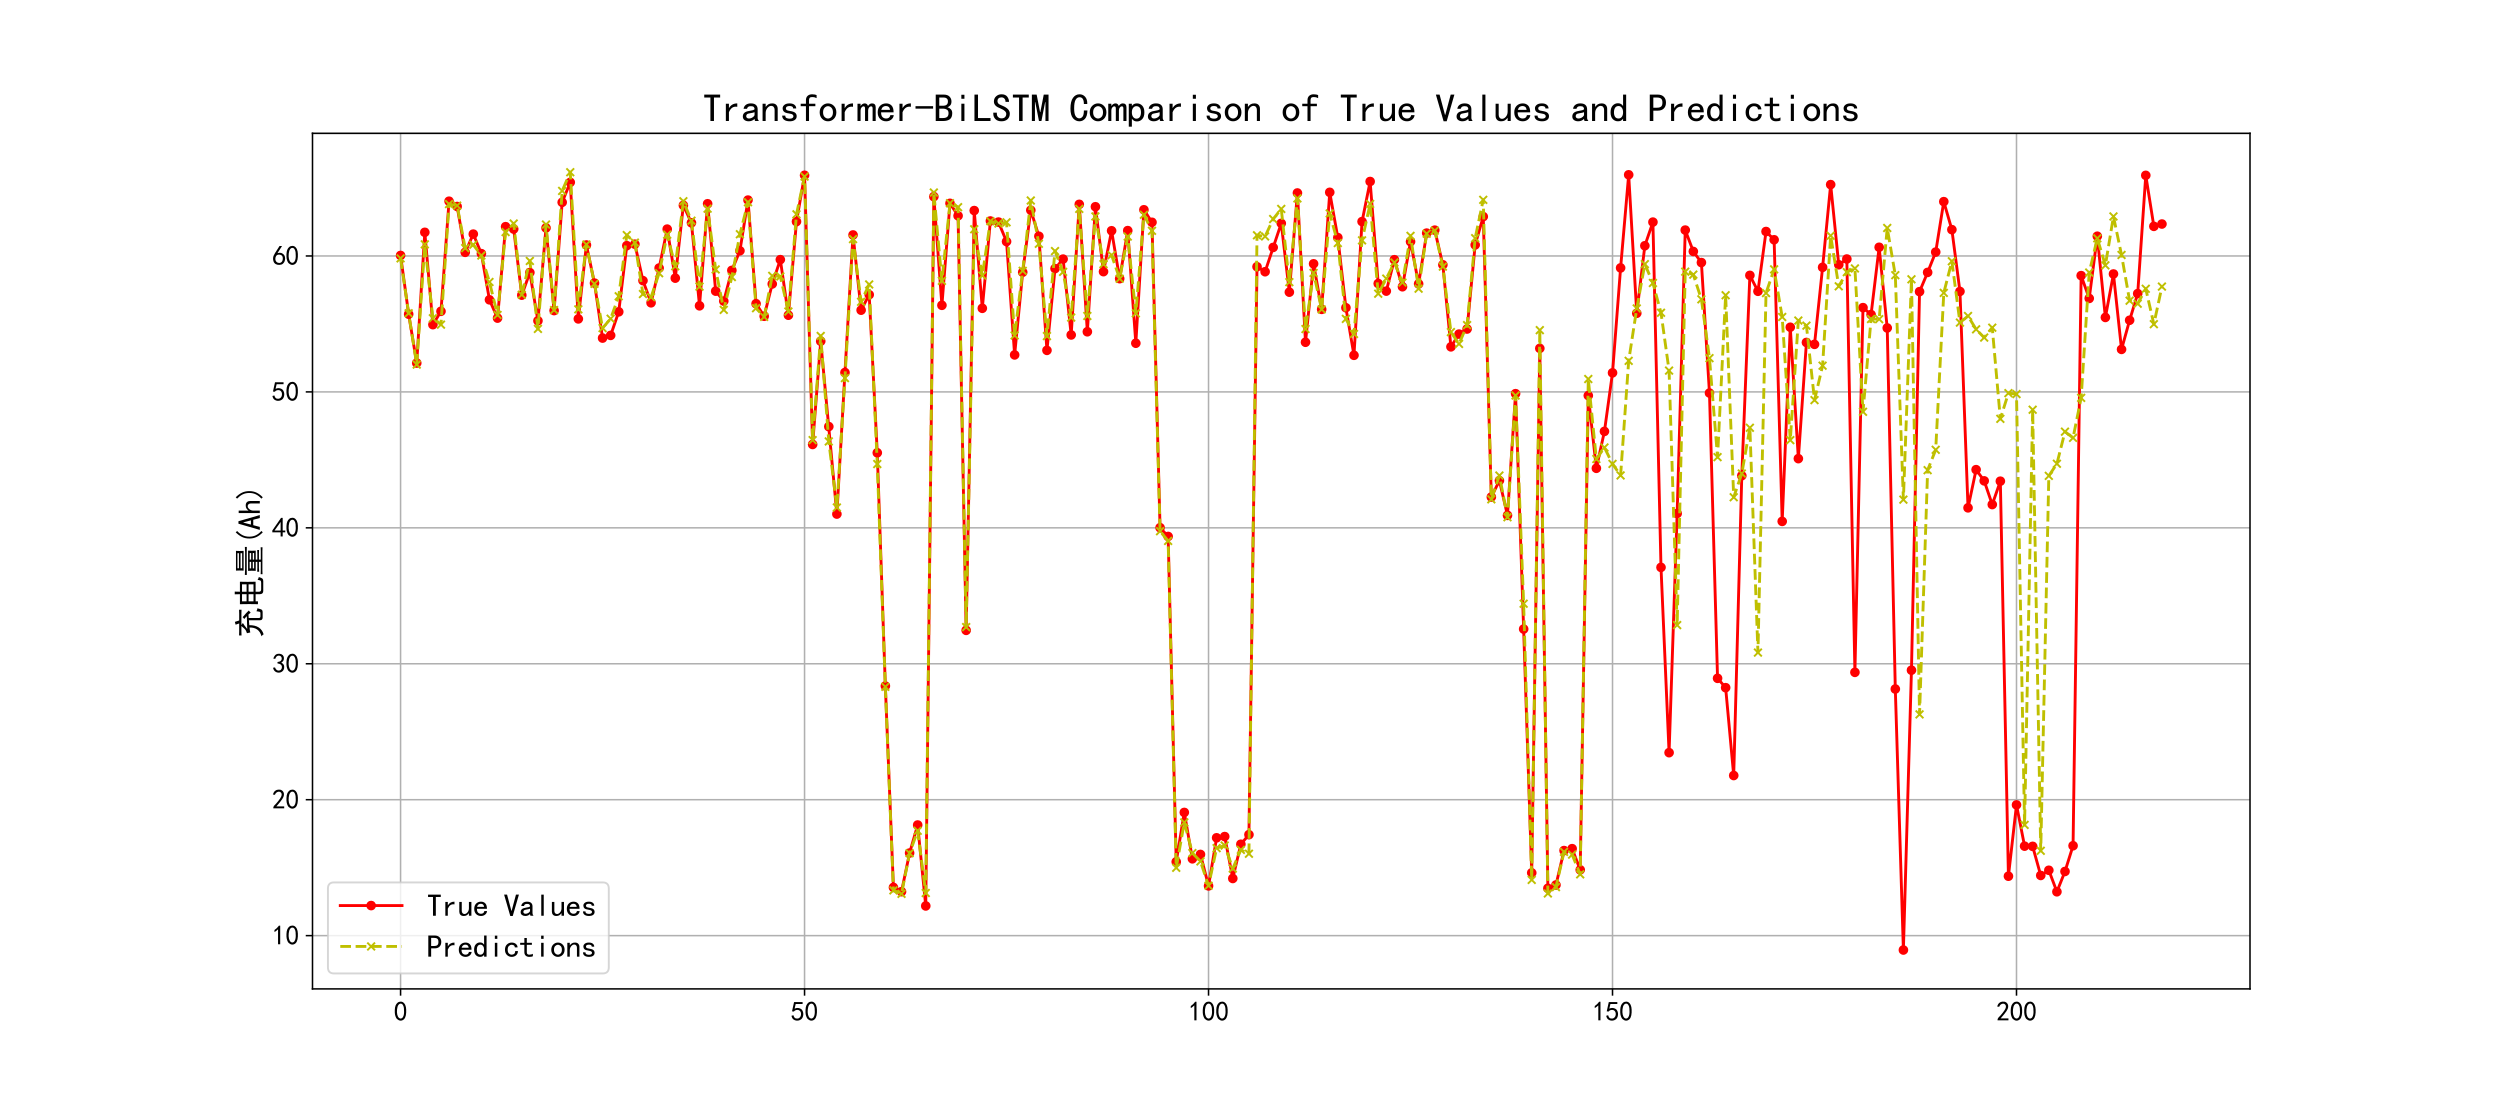 <?xml version="1.0" encoding="utf-8" standalone="no"?>
<!DOCTYPE svg PUBLIC "-//W3C//DTD SVG 1.1//EN"
  "http://www.w3.org/Graphics/SVG/1.1/DTD/svg11.dtd">
<svg xmlns:xlink="http://www.w3.org/1999/xlink" width="1296pt" height="576pt" viewBox="0 0 1296 576" xmlns="http://www.w3.org/2000/svg" version="1.1">
 <defs>
  <style type="text/css">*{stroke-linejoin: round; stroke-linecap: butt}</style>
 </defs>
 <g id="figure_1">
  <g id="patch_1">
   <path d="M 0 576 
L 1296 576 
L 1296 0 
L 0 0 
z
" style="fill: #ffffff"/>
  </g>
  <g id="axes_1">
   <g id="patch_2">
    <path d="M 162 512.64 
L 1166.4 512.64 
L 1166.4 69.12 
L 162 69.12 
z
" style="fill: #ffffff"/>
   </g>
   <g id="matplotlib.axis_1">
    <g id="xtick_1">
     <g id="line2d_1">
      <path d="M 207.655 512.64 
L 207.655 69.12 
" clip-path="url(#p55ee842069)" style="fill: none; stroke: #b0b0b0; stroke-width: 0.8; stroke-linecap: square"/>
     </g>
     <g id="line2d_2">
      <defs>
       <path id="m3ba83b73d2" d="M 0 0 
L 0 3.5 
" style="stroke: #000000; stroke-width: 0.8"/>
      </defs>
      <g>
       <use xlink:href="#m3ba83b73d2" x="207.655" y="512.64" style="stroke: #000000; stroke-width: 0.8"/>
      </g>
     </g>
     <g id="text_1">
      <!-- 0 -->
      <g transform="translate(204.155 529.265) scale(0.14 -0.14)">
       <defs>
        <path id="SimHei-30" d="M 225 2537 
Q 250 3200 412 3587 
Q 575 3975 875 4225 
Q 1175 4475 1612 4475 
Q 2050 4475 2375 4112 
Q 2700 3750 2800 3200 
Q 2900 2650 2862 1937 
Q 2825 1225 2612 775 
Q 2400 325 1975 150 
Q 1550 -25 1125 187 
Q 700 400 525 750 
Q 350 1100 275 1487 
Q 200 1875 225 2537 
z
M 750 2687 
Q 675 2000 800 1462 
Q 925 925 1212 700 
Q 1500 475 1800 612 
Q 2100 750 2237 1162 
Q 2375 1575 2375 2062 
Q 2375 2550 2337 2950 
Q 2300 3350 2112 3675 
Q 1925 4000 1612 4012 
Q 1300 4025 1062 3700 
Q 825 3375 750 2687 
z
" transform="scale(0.016)"/>
       </defs>
       <use xlink:href="#SimHei-30"/>
      </g>
     </g>
    </g>
    <g id="xtick_2">
     <g id="line2d_3">
      <path d="M 417.079 512.64 
L 417.079 69.12 
" clip-path="url(#p55ee842069)" style="fill: none; stroke: #b0b0b0; stroke-width: 0.8; stroke-linecap: square"/>
     </g>
     <g id="line2d_4">
      <g>
       <use xlink:href="#m3ba83b73d2" x="417.079" y="512.64" style="stroke: #000000; stroke-width: 0.8"/>
      </g>
     </g>
     <g id="text_2">
      <!-- 50 -->
      <g transform="translate(410.079 529.265) scale(0.14 -0.14)">
       <defs>
        <path id="SimHei-35" d="M 550 1325 
Q 725 650 1150 575 
Q 1575 500 1837 662 
Q 2100 825 2212 1087 
Q 2325 1350 2312 1675 
Q 2300 2000 2137 2225 
Q 1975 2450 1725 2525 
Q 1475 2600 1162 2525 
Q 850 2450 650 2175 
L 225 2225 
Q 275 2375 700 4375 
L 2675 4375 
L 2675 3925 
L 1075 3925 
Q 950 3250 825 2850 
Q 1200 3025 1525 3012 
Q 1850 3000 2150 2862 
Q 2450 2725 2587 2487 
Q 2725 2250 2787 2012 
Q 2850 1775 2837 1500 
Q 2825 1225 2725 937 
Q 2625 650 2425 462 
Q 2225 275 1937 162 
Q 1650 50 1275 75 
Q 900 100 562 350 
Q 225 600 100 1200 
L 550 1325 
z
" transform="scale(0.016)"/>
       </defs>
       <use xlink:href="#SimHei-35"/>
       <use xlink:href="#SimHei-30" x="50"/>
      </g>
     </g>
    </g>
    <g id="xtick_3">
     <g id="line2d_5">
      <path d="M 626.504 512.64 
L 626.504 69.12 
" clip-path="url(#p55ee842069)" style="fill: none; stroke: #b0b0b0; stroke-width: 0.8; stroke-linecap: square"/>
     </g>
     <g id="line2d_6">
      <g>
       <use xlink:href="#m3ba83b73d2" x="626.504" y="512.64" style="stroke: #000000; stroke-width: 0.8"/>
      </g>
     </g>
     <g id="text_3">
      <!-- 100 -->
      <g transform="translate(616.004 529.265) scale(0.14 -0.14)">
       <defs>
        <path id="SimHei-31" d="M 1400 3600 
Q 1075 3275 575 2975 
L 575 3450 
Q 1200 3875 1600 4450 
L 1900 4450 
L 1900 150 
L 1400 150 
L 1400 3600 
z
" transform="scale(0.016)"/>
       </defs>
       <use xlink:href="#SimHei-31"/>
       <use xlink:href="#SimHei-30" x="50"/>
       <use xlink:href="#SimHei-30" x="100"/>
      </g>
     </g>
    </g>
    <g id="xtick_4">
     <g id="line2d_7">
      <path d="M 835.928 512.64 
L 835.928 69.12 
" clip-path="url(#p55ee842069)" style="fill: none; stroke: #b0b0b0; stroke-width: 0.8; stroke-linecap: square"/>
     </g>
     <g id="line2d_8">
      <g>
       <use xlink:href="#m3ba83b73d2" x="835.928" y="512.64" style="stroke: #000000; stroke-width: 0.8"/>
      </g>
     </g>
     <g id="text_4">
      <!-- 150 -->
      <g transform="translate(825.428 529.265) scale(0.14 -0.14)">
       <use xlink:href="#SimHei-31"/>
       <use xlink:href="#SimHei-35" x="50"/>
       <use xlink:href="#SimHei-30" x="100"/>
      </g>
     </g>
    </g>
    <g id="xtick_5">
     <g id="line2d_9">
      <path d="M 1045.353 512.64 
L 1045.353 69.12 
" clip-path="url(#p55ee842069)" style="fill: none; stroke: #b0b0b0; stroke-width: 0.8; stroke-linecap: square"/>
     </g>
     <g id="line2d_10">
      <g>
       <use xlink:href="#m3ba83b73d2" x="1045.353" y="512.64" style="stroke: #000000; stroke-width: 0.8"/>
      </g>
     </g>
     <g id="text_5">
      <!-- 200 -->
      <g transform="translate(1034.853 529.265) scale(0.14 -0.14)">
       <defs>
        <path id="SimHei-32" d="M 300 250 
Q 325 625 650 925 
Q 975 1225 1475 1862 
Q 1975 2500 2125 2850 
Q 2275 3200 2237 3450 
Q 2200 3700 2000 3862 
Q 1800 4025 1537 4000 
Q 1275 3975 1037 3800 
Q 800 3625 675 3275 
L 200 3350 
Q 400 3925 712 4187 
Q 1025 4450 1450 4475 
Q 1700 4500 1900 4462 
Q 2100 4425 2312 4287 
Q 2525 4150 2662 3875 
Q 2800 3600 2762 3212 
Q 2725 2825 2375 2287 
Q 2025 1750 1025 600 
L 2825 600 
L 2825 150 
L 300 150 
L 300 250 
z
" transform="scale(0.016)"/>
       </defs>
       <use xlink:href="#SimHei-32"/>
       <use xlink:href="#SimHei-30" x="50"/>
       <use xlink:href="#SimHei-30" x="100"/>
      </g>
     </g>
    </g>
   </g>
   <g id="matplotlib.axis_2">
    <g id="ytick_1">
     <g id="line2d_11">
      <path d="M 162 485.024 
L 1166.4 485.024 
" clip-path="url(#p55ee842069)" style="fill: none; stroke: #b0b0b0; stroke-width: 0.8; stroke-linecap: square"/>
     </g>
     <g id="line2d_12">
      <defs>
       <path id="mfc65745cce" d="M 0 0 
L -3.5 0 
" style="stroke: #000000; stroke-width: 0.8"/>
      </defs>
      <g>
       <use xlink:href="#mfc65745cce" x="162" y="485.024" style="stroke: #000000; stroke-width: 0.8"/>
      </g>
     </g>
     <g id="text_6">
      <!-- 10 -->
      <g transform="translate(141 489.837) scale(0.14 -0.14)">
       <use xlink:href="#SimHei-31"/>
       <use xlink:href="#SimHei-30" x="50"/>
      </g>
     </g>
    </g>
    <g id="ytick_2">
     <g id="line2d_13">
      <path d="M 162 414.555 
L 1166.4 414.555 
" clip-path="url(#p55ee842069)" style="fill: none; stroke: #b0b0b0; stroke-width: 0.8; stroke-linecap: square"/>
     </g>
     <g id="line2d_14">
      <g>
       <use xlink:href="#mfc65745cce" x="162" y="414.555" style="stroke: #000000; stroke-width: 0.8"/>
      </g>
     </g>
     <g id="text_7">
      <!-- 20 -->
      <g transform="translate(141 419.368) scale(0.14 -0.14)">
       <use xlink:href="#SimHei-32"/>
       <use xlink:href="#SimHei-30" x="50"/>
      </g>
     </g>
    </g>
    <g id="ytick_3">
     <g id="line2d_15">
      <path d="M 162 344.087 
L 1166.4 344.087 
" clip-path="url(#p55ee842069)" style="fill: none; stroke: #b0b0b0; stroke-width: 0.8; stroke-linecap: square"/>
     </g>
     <g id="line2d_16">
      <g>
       <use xlink:href="#mfc65745cce" x="162" y="344.087" style="stroke: #000000; stroke-width: 0.8"/>
      </g>
     </g>
     <g id="text_8">
      <!-- 30 -->
      <g transform="translate(141 348.899) scale(0.14 -0.14)">
       <defs>
        <path id="SimHei-33" d="M 250 1225 
L 700 1300 
Q 800 975 1025 762 
Q 1250 550 1587 562 
Q 1925 575 2125 837 
Q 2325 1100 2300 1437 
Q 2275 1775 2037 1962 
Q 1800 2150 1275 2225 
L 1275 2550 
Q 1800 2600 2037 2825 
Q 2275 3050 2250 3412 
Q 2225 3775 1925 3937 
Q 1625 4100 1287 3975 
Q 950 3850 750 3275 
L 300 3350 
Q 450 3800 712 4100 
Q 975 4400 1425 4450 
Q 1875 4500 2212 4337 
Q 2550 4175 2687 3837 
Q 2825 3500 2725 3100 
Q 2625 2700 2150 2400 
Q 2500 2250 2687 1950 
Q 2875 1650 2812 1162 
Q 2750 675 2375 375 
Q 2000 75 1525 87 
Q 1050 100 700 387 
Q 350 675 250 1225 
z
" transform="scale(0.016)"/>
       </defs>
       <use xlink:href="#SimHei-33"/>
       <use xlink:href="#SimHei-30" x="50"/>
      </g>
     </g>
    </g>
    <g id="ytick_4">
     <g id="line2d_17">
      <path d="M 162 273.618 
L 1166.4 273.618 
" clip-path="url(#p55ee842069)" style="fill: none; stroke: #b0b0b0; stroke-width: 0.8; stroke-linecap: square"/>
     </g>
     <g id="line2d_18">
      <g>
       <use xlink:href="#mfc65745cce" x="162" y="273.618" style="stroke: #000000; stroke-width: 0.8"/>
      </g>
     </g>
     <g id="text_9">
      <!-- 40 -->
      <g transform="translate(141 278.43) scale(0.14 -0.14)">
       <defs>
        <path id="SimHei-34" d="M 2000 1100 
L 75 1100 
L 75 1525 
L 2100 4450 
L 2475 4450 
L 2475 1525 
L 3075 1525 
L 3075 1100 
L 2475 1100 
L 2475 150 
L 2000 150 
L 2000 1100 
z
M 2000 1525 
L 2000 3500 
L 600 1525 
L 2000 1525 
z
" transform="scale(0.016)"/>
       </defs>
       <use xlink:href="#SimHei-34"/>
       <use xlink:href="#SimHei-30" x="50"/>
      </g>
     </g>
    </g>
    <g id="ytick_5">
     <g id="line2d_19">
      <path d="M 162 203.149 
L 1166.4 203.149 
" clip-path="url(#p55ee842069)" style="fill: none; stroke: #b0b0b0; stroke-width: 0.8; stroke-linecap: square"/>
     </g>
     <g id="line2d_20">
      <g>
       <use xlink:href="#mfc65745cce" x="162" y="203.149" style="stroke: #000000; stroke-width: 0.8"/>
      </g>
     </g>
     <g id="text_10">
      <!-- 50 -->
      <g transform="translate(141 207.961) scale(0.14 -0.14)">
       <use xlink:href="#SimHei-35"/>
       <use xlink:href="#SimHei-30" x="50"/>
      </g>
     </g>
    </g>
    <g id="ytick_6">
     <g id="line2d_21">
      <path d="M 162 132.68 
L 1166.4 132.68 
" clip-path="url(#p55ee842069)" style="fill: none; stroke: #b0b0b0; stroke-width: 0.8; stroke-linecap: square"/>
     </g>
     <g id="line2d_22">
      <g>
       <use xlink:href="#mfc65745cce" x="162" y="132.68" style="stroke: #000000; stroke-width: 0.8"/>
      </g>
     </g>
     <g id="text_11">
      <!-- 60 -->
      <g transform="translate(141 137.492) scale(0.14 -0.14)">
       <defs>
        <path id="SimHei-36" d="M 250 1612 
Q 275 1975 387 2225 
Q 500 2475 725 2850 
L 1750 4450 
L 2325 4450 
L 1275 2800 
Q 1950 2975 2350 2750 
Q 2750 2525 2887 2237 
Q 3025 1950 3037 1612 
Q 3050 1275 2937 950 
Q 2825 625 2537 362 
Q 2250 100 1737 75 
Q 1225 50 862 262 
Q 500 475 362 862 
Q 225 1250 250 1612 
z
M 1025 787 
Q 1250 550 1625 525 
Q 2000 500 2250 775 
Q 2500 1050 2500 1575 
Q 2500 2100 2187 2300 
Q 1875 2500 1487 2450 
Q 1100 2400 925 2075 
Q 750 1750 775 1387 
Q 800 1025 1025 787 
z
" transform="scale(0.016)"/>
       </defs>
       <use xlink:href="#SimHei-36"/>
       <use xlink:href="#SimHei-30" x="50"/>
      </g>
     </g>
    </g>
    <g id="text_12">
     <!-- 充电量(Ah) -->
     <g transform="translate(135 330.88) rotate(-90) scale(0.16 -0.16)">
      <defs>
       <path id="SimHei-5145" d="M 3325 5175 
Q 3425 4825 3600 4300 
L 4900 4300 
Q 5425 4300 5775 4325 
L 5775 3825 
Q 5525 3850 4925 3850 
L 2675 3850 
Q 2850 3700 3100 3550 
Q 2775 3400 1875 2675 
L 4475 2750 
Q 4275 2975 3900 3275 
Q 4150 3450 4275 3600 
Q 5250 2775 5625 2350 
Q 5400 2200 5200 1975 
Q 5000 2225 4800 2425 
Q 4475 2400 4100 2375 
L 4100 325 
Q 4100 0 4425 0 
L 5125 0 
Q 5325 0 5375 175 
Q 5425 350 5475 800 
Q 5850 625 6075 600 
Q 5875 -250 5700 -350 
Q 5525 -450 5275 -450 
L 4225 -450 
Q 3650 -450 3650 75 
L 3650 2325 
L 2650 2250 
Q 2675 -75 800 -650 
Q 650 -375 400 -225 
Q 2225 275 2175 2200 
Q 1550 2150 1175 2050 
Q 1100 2450 1025 2725 
Q 1575 2875 1900 3200 
Q 2225 3525 2475 3850 
L 1450 3850 
Q 1025 3850 575 3825 
L 575 4325 
Q 1025 4300 1450 4300 
L 3000 4300 
Q 2875 4725 2750 5025 
Q 3075 5100 3325 5175 
z
" transform="scale(0.016)"/>
       <path id="SimHei-7535" d="M 6150 325 
Q 5975 -250 5825 -412 
Q 5675 -575 5325 -575 
L 3375 -575 
Q 2700 -600 2675 100 
L 2675 975 
L 1225 975 
L 1225 500 
L 650 500 
Q 675 750 675 2225 
Q 675 3700 650 4150 
L 2675 4150 
Q 2675 4825 2650 5200 
L 3200 5200 
Q 3175 4875 3175 4150 
L 5200 4150 
Q 5175 3775 5175 2600 
Q 5175 1450 5200 975 
L 3175 975 
L 3175 300 
Q 3175 -150 3650 -150 
L 4975 -150 
Q 5375 -150 5450 25 
Q 5525 200 5575 575 
Q 5825 400 6150 325 
z
M 4675 1400 
L 4675 2400 
L 3175 2400 
L 3175 1400 
L 4675 1400 
z
M 2675 1400 
L 2675 2400 
L 1225 2400 
L 1225 1400 
L 2675 1400 
z
M 4675 2800 
L 4675 3725 
L 3175 3725 
L 3175 2800 
L 4675 2800 
z
M 2675 2800 
L 2675 3725 
L 1225 3725 
L 1225 2800 
L 2675 2800 
z
" transform="scale(0.016)"/>
       <path id="SimHei-91cf" d="M 5250 2500 
Q 5225 2200 5225 1700 
Q 5225 1225 5250 950 
L 3425 950 
L 3425 625 
L 4575 625 
Q 5000 625 5375 650 
L 5375 275 
Q 5025 300 4575 300 
L 3425 300 
L 3425 -75 
L 5125 -75 
Q 5525 -75 5925 -50 
L 5925 -425 
Q 5525 -400 5125 -400 
L 1275 -400 
Q 900 -400 475 -425 
L 475 -50 
Q 925 -50 1275 -75 
L 2975 -75 
L 2975 300 
L 1725 300 
Q 1350 300 975 250 
L 975 650 
Q 1375 625 1725 625 
L 2975 625 
L 2975 950 
L 1150 950 
Q 1175 1375 1175 1775 
Q 1175 2175 1150 2500 
L 5250 2500 
z
M 5200 4950 
Q 5175 4575 5175 4250 
Q 5175 3925 5200 3400 
L 1200 3400 
Q 1225 3925 1225 4250 
Q 1225 4575 1200 4950 
L 5200 4950 
z
M 4900 3100 
Q 5500 3125 6000 3150 
L 6000 2750 
Q 5500 2775 4925 2775 
L 1650 2775 
Q 975 2775 325 2750 
L 325 3150 
Q 975 3125 1650 3100 
L 4900 3100 
z
M 4725 3700 
L 4725 4025 
L 1675 4025 
L 1675 3700 
L 4725 3700 
z
M 4725 4350 
L 4725 4650 
L 1675 4650 
L 1675 4350 
L 4725 4350 
z
M 4750 1875 
L 4750 2175 
L 3425 2175 
L 3425 1875 
L 4750 1875 
z
M 2975 1875 
L 2975 2175 
L 1650 2175 
L 1650 1875 
L 2975 1875 
z
M 2975 1275 
L 2975 1550 
L 1650 1550 
L 1650 1275 
L 2975 1275 
z
M 4750 1275 
L 4750 1550 
L 3425 1550 
L 3425 1275 
L 4750 1275 
z
" transform="scale(0.016)"/>
       <path id="SimHei-28" d="M 2975 -200 
L 2700 -475 
Q 2075 125 1762 775 
Q 1450 1425 1450 2250 
Q 1450 3075 1762 3725 
Q 2075 4375 2700 5000 
L 2975 4725 
Q 2400 4175 2112 3587 
Q 1825 3000 1825 2250 
Q 1825 1500 2112 912 
Q 2400 325 2975 -200 
z
" transform="scale(0.016)"/>
       <path id="SimHei-41" d="M 3075 125 
L 2475 125 
L 2125 1450 
L 1025 1450 
L 675 125 
L 75 125 
L 1325 4450 
L 1825 4450 
L 3075 125 
z
M 2000 1925 
L 1600 3450 
L 1550 3450 
L 1150 1925 
L 2000 1925 
z
" transform="scale(0.016)"/>
       <path id="SimHei-68" d="M 2800 125 
L 2300 125 
L 2300 1925 
Q 2300 2225 2150 2400 
Q 2000 2575 1750 2575 
Q 1425 2575 1137 2237 
Q 850 1900 850 1400 
L 850 125 
L 350 125 
L 350 4400 
L 850 4400 
L 850 2400 
Q 1050 2675 1287 2825 
Q 1525 2975 1900 2975 
Q 2350 2975 2575 2725 
Q 2800 2475 2800 2100 
L 2800 125 
z
" transform="scale(0.016)"/>
       <path id="SimHei-29" d="M 1675 2250 
Q 1675 1425 1362 775 
Q 1050 125 425 -475 
L 150 -200 
Q 725 325 1012 912 
Q 1300 1500 1300 2250 
Q 1300 3000 1012 3587 
Q 725 4175 150 4725 
L 425 5000 
Q 1050 4375 1362 3725 
Q 1675 3075 1675 2250 
z
" transform="scale(0.016)"/>
      </defs>
      <use xlink:href="#SimHei-5145"/>
      <use xlink:href="#SimHei-7535" x="100"/>
      <use xlink:href="#SimHei-91cf" x="200"/>
      <use xlink:href="#SimHei-28" x="300"/>
      <use xlink:href="#SimHei-41" x="350"/>
      <use xlink:href="#SimHei-68" x="400"/>
      <use xlink:href="#SimHei-29" x="450"/>
     </g>
    </g>
   </g>
   <g id="line2d_23">
    <path d="M 207.655 132.426 
L 211.843 162.855 
L 216.032 188.202 
L 220.22 120.432 
L 224.409 168.288 
L 228.597 161.382 
L 232.785 104.302 
L 236.974 107.036 
L 241.162 130.798 
L 245.351 121.355 
L 249.539 131.475 
L 253.728 155.413 
L 257.916 164.905 
L 262.105 117.501 
L 266.293 118.72 
L 270.482 153.01 
L 274.67 141.284 
L 278.859 166.3 
L 283.047 118.149 
L 287.236 160.994 
L 291.424 104.88 
L 295.613 94.507 
L 299.801 165.307 
L 303.99 126.986 
L 308.178 146.759 
L 312.367 175.25 
L 316.555 173.862 
L 320.744 161.642 
L 324.932 127.345 
L 329.121 126.577 
L 333.309 145.47 
L 337.498 156.956 
L 341.686 138.951 
L 345.875 118.762 
L 350.063 144.187 
L 354.252 106.437 
L 358.44 115.492 
L 362.629 158.528 
L 366.817 105.627 
L 371.006 150.924 
L 375.194 156.097 
L 379.383 140.157 
L 383.571 130.009 
L 387.76 103.724 
L 391.948 157.443 
L 396.137 163.933 
L 400.325 147.203 
L 404.514 134.589 
L 408.702 163.404 
L 412.891 114.879 
L 417.079 90.863 
L 421.268 230.399 
L 425.456 176.885 
L 433.833 266.486 
L 438.022 193.121 
L 442.21 121.792 
L 446.398 160.79 
L 450.587 152.77 
L 454.775 234.726 
L 458.964 355.622 
L 463.152 460.043 
L 467.341 462.235 
L 471.529 442.2 
L 475.718 427.677 
L 479.906 469.641 
L 484.095 101.934 
L 488.283 158.26 
L 492.472 105.401 
L 496.66 111.863 
L 500.849 326.765 
L 505.037 109.15 
L 509.226 159.824 
L 513.414 114.548 
L 517.603 115.112 
L 521.791 125.224 
L 525.98 183.981 
L 530.168 141.129 
L 534.357 108.967 
L 538.545 122.448 
L 542.734 181.62 
L 546.922 139.247 
L 551.111 134.308 
L 555.299 173.636 
L 559.488 105.923 
L 563.676 171.98 
L 567.865 107.17 
L 572.053 140.812 
L 576.242 119.615 
L 580.43 144.455 
L 584.619 119.537 
L 588.807 177.928 
L 592.996 108.741 
L 597.184 115.232 
L 601.373 273.554 
L 605.561 278.085 
L 609.75 446.774 
L 613.938 421.158 
L 618.127 445.202 
L 622.315 442.926 
L 626.504 459.247 
L 630.692 434.308 
L 634.881 433.667 
L 639.069 455.399 
L 643.258 437.648 
L 647.446 432.68 
L 651.635 138.275 
L 655.823 140.854 
L 664.2 115.767 
L 668.388 151.453 
L 672.577 100.031 
L 676.765 177.42 
L 680.954 136.753 
L 685.142 160.36 
L 689.331 99.693 
L 693.519 123.159 
L 697.708 159.521 
L 701.896 184.178 
L 706.085 114.872 
L 710.273 94.084 
L 714.462 146.992 
L 718.65 150.903 
L 722.839 134.625 
L 727.027 148.641 
L 731.216 125.259 
L 735.404 147.168 
L 739.593 120.834 
L 743.781 119.298 
L 747.97 137.274 
L 752.158 179.795 
L 756.347 173.185 
L 760.535 170.55 
L 764.724 126.951 
L 768.912 112.307 
L 773.101 257.67 
L 777.289 249.144 
L 781.478 267.163 
L 785.666 204.072 
L 789.855 326.103 
L 794.043 452.482 
L 798.232 180.599 
L 802.42 460.487 
L 806.609 458.768 
L 810.797 440.925 
L 814.986 439.938 
L 819.174 450.932 
L 823.363 205.065 
L 827.551 242.759 
L 831.74 223.627 
L 835.928 193.283 
L 840.117 138.881 
L 844.305 90.61 
L 848.494 162.389 
L 852.682 127.388 
L 856.871 115.133 
L 861.059 294.131 
L 865.248 390.18 
L 869.436 266.204 
L 873.625 119.27 
L 877.813 130.347 
L 882.002 136.105 
L 886.19 203.741 
L 890.378 351.634 
L 894.567 356.482 
L 898.755 402.026 
L 902.944 246.6 
L 907.132 142.743 
L 911.321 150.995 
L 915.509 120.009 
L 919.698 124.294 
L 923.886 270.277 
L 928.075 169.634 
L 932.263 237.749 
L 936.452 177.519 
L 940.64 178.506 
L 944.829 138.585 
L 949.017 95.691 
L 953.206 137.232 
L 957.394 134.265 
L 961.583 348.54 
L 965.771 159.472 
L 969.96 163.045 
L 974.148 128.184 
L 978.337 170.007 
L 982.525 357.187 
L 986.714 492.48 
L 990.902 347.427 
L 995.091 151.185 
L 999.279 141.206 
L 1003.468 130.678 
L 1007.656 104.527 
L 1011.845 119.044 
L 1016.033 151.065 
L 1020.222 263.252 
L 1024.41 243.464 
L 1028.599 249.271 
L 1032.787 261.553 
L 1036.976 249.44 
L 1041.164 454.222 
L 1045.353 417.254 
L 1049.541 438.635 
L 1053.73 438.74 
L 1057.918 453.828 
L 1062.107 451.143 
L 1066.295 462.284 
L 1070.484 451.763 
L 1074.672 438.43 
L 1078.861 142.877 
L 1083.049 154.694 
L 1087.238 122.448 
L 1091.426 164.553 
L 1095.615 142.024 
L 1099.803 181.12 
L 1103.991 166.012 
L 1108.18 152.214 
L 1112.368 90.892 
L 1116.557 117.332 
L 1120.745 116.127 
L 1120.745 116.127 
" clip-path="url(#p55ee842069)" style="fill: none; stroke: #ff0000; stroke-width: 1.5; stroke-linecap: square"/>
    <defs>
     <path id="mf084e6e2f9" d="M 0 2 
C 0.53 2 1.039 1.789 1.414 1.414 
C 1.789 1.039 2 0.53 2 0 
C 2 -0.53 1.789 -1.039 1.414 -1.414 
C 1.039 -1.789 0.53 -2 0 -2 
C -0.53 -2 -1.039 -1.789 -1.414 -1.414 
C -1.789 -1.039 -2 -0.53 -2 0 
C -2 0.53 -1.789 1.039 -1.414 1.414 
C -1.039 1.789 -0.53 2 0 2 
z
" style="stroke: #ff0000"/>
    </defs>
    <g clip-path="url(#p55ee842069)">
     <use xlink:href="#mf084e6e2f9" x="207.655" y="132.426" style="fill: #ff0000; stroke: #ff0000"/>
     <use xlink:href="#mf084e6e2f9" x="211.843" y="162.855" style="fill: #ff0000; stroke: #ff0000"/>
     <use xlink:href="#mf084e6e2f9" x="216.032" y="188.202" style="fill: #ff0000; stroke: #ff0000"/>
     <use xlink:href="#mf084e6e2f9" x="220.22" y="120.432" style="fill: #ff0000; stroke: #ff0000"/>
     <use xlink:href="#mf084e6e2f9" x="224.409" y="168.288" style="fill: #ff0000; stroke: #ff0000"/>
     <use xlink:href="#mf084e6e2f9" x="228.597" y="161.382" style="fill: #ff0000; stroke: #ff0000"/>
     <use xlink:href="#mf084e6e2f9" x="232.785" y="104.302" style="fill: #ff0000; stroke: #ff0000"/>
     <use xlink:href="#mf084e6e2f9" x="236.974" y="107.036" style="fill: #ff0000; stroke: #ff0000"/>
     <use xlink:href="#mf084e6e2f9" x="241.162" y="130.798" style="fill: #ff0000; stroke: #ff0000"/>
     <use xlink:href="#mf084e6e2f9" x="245.351" y="121.355" style="fill: #ff0000; stroke: #ff0000"/>
     <use xlink:href="#mf084e6e2f9" x="249.539" y="131.475" style="fill: #ff0000; stroke: #ff0000"/>
     <use xlink:href="#mf084e6e2f9" x="253.728" y="155.413" style="fill: #ff0000; stroke: #ff0000"/>
     <use xlink:href="#mf084e6e2f9" x="257.916" y="164.905" style="fill: #ff0000; stroke: #ff0000"/>
     <use xlink:href="#mf084e6e2f9" x="262.105" y="117.501" style="fill: #ff0000; stroke: #ff0000"/>
     <use xlink:href="#mf084e6e2f9" x="266.293" y="118.72" style="fill: #ff0000; stroke: #ff0000"/>
     <use xlink:href="#mf084e6e2f9" x="270.482" y="153.01" style="fill: #ff0000; stroke: #ff0000"/>
     <use xlink:href="#mf084e6e2f9" x="274.67" y="141.284" style="fill: #ff0000; stroke: #ff0000"/>
     <use xlink:href="#mf084e6e2f9" x="278.859" y="166.3" style="fill: #ff0000; stroke: #ff0000"/>
     <use xlink:href="#mf084e6e2f9" x="283.047" y="118.149" style="fill: #ff0000; stroke: #ff0000"/>
     <use xlink:href="#mf084e6e2f9" x="287.236" y="160.994" style="fill: #ff0000; stroke: #ff0000"/>
     <use xlink:href="#mf084e6e2f9" x="291.424" y="104.88" style="fill: #ff0000; stroke: #ff0000"/>
     <use xlink:href="#mf084e6e2f9" x="295.613" y="94.507" style="fill: #ff0000; stroke: #ff0000"/>
     <use xlink:href="#mf084e6e2f9" x="299.801" y="165.307" style="fill: #ff0000; stroke: #ff0000"/>
     <use xlink:href="#mf084e6e2f9" x="303.99" y="126.986" style="fill: #ff0000; stroke: #ff0000"/>
     <use xlink:href="#mf084e6e2f9" x="308.178" y="146.759" style="fill: #ff0000; stroke: #ff0000"/>
     <use xlink:href="#mf084e6e2f9" x="312.367" y="175.25" style="fill: #ff0000; stroke: #ff0000"/>
     <use xlink:href="#mf084e6e2f9" x="316.555" y="173.862" style="fill: #ff0000; stroke: #ff0000"/>
     <use xlink:href="#mf084e6e2f9" x="320.744" y="161.642" style="fill: #ff0000; stroke: #ff0000"/>
     <use xlink:href="#mf084e6e2f9" x="324.932" y="127.345" style="fill: #ff0000; stroke: #ff0000"/>
     <use xlink:href="#mf084e6e2f9" x="329.121" y="126.577" style="fill: #ff0000; stroke: #ff0000"/>
     <use xlink:href="#mf084e6e2f9" x="333.309" y="145.47" style="fill: #ff0000; stroke: #ff0000"/>
     <use xlink:href="#mf084e6e2f9" x="337.498" y="156.956" style="fill: #ff0000; stroke: #ff0000"/>
     <use xlink:href="#mf084e6e2f9" x="341.686" y="138.951" style="fill: #ff0000; stroke: #ff0000"/>
     <use xlink:href="#mf084e6e2f9" x="345.875" y="118.762" style="fill: #ff0000; stroke: #ff0000"/>
     <use xlink:href="#mf084e6e2f9" x="350.063" y="144.187" style="fill: #ff0000; stroke: #ff0000"/>
     <use xlink:href="#mf084e6e2f9" x="354.252" y="106.437" style="fill: #ff0000; stroke: #ff0000"/>
     <use xlink:href="#mf084e6e2f9" x="358.44" y="115.492" style="fill: #ff0000; stroke: #ff0000"/>
     <use xlink:href="#mf084e6e2f9" x="362.629" y="158.528" style="fill: #ff0000; stroke: #ff0000"/>
     <use xlink:href="#mf084e6e2f9" x="366.817" y="105.627" style="fill: #ff0000; stroke: #ff0000"/>
     <use xlink:href="#mf084e6e2f9" x="371.006" y="150.924" style="fill: #ff0000; stroke: #ff0000"/>
     <use xlink:href="#mf084e6e2f9" x="375.194" y="156.097" style="fill: #ff0000; stroke: #ff0000"/>
     <use xlink:href="#mf084e6e2f9" x="379.383" y="140.157" style="fill: #ff0000; stroke: #ff0000"/>
     <use xlink:href="#mf084e6e2f9" x="383.571" y="130.009" style="fill: #ff0000; stroke: #ff0000"/>
     <use xlink:href="#mf084e6e2f9" x="387.76" y="103.724" style="fill: #ff0000; stroke: #ff0000"/>
     <use xlink:href="#mf084e6e2f9" x="391.948" y="157.443" style="fill: #ff0000; stroke: #ff0000"/>
     <use xlink:href="#mf084e6e2f9" x="396.137" y="163.933" style="fill: #ff0000; stroke: #ff0000"/>
     <use xlink:href="#mf084e6e2f9" x="400.325" y="147.203" style="fill: #ff0000; stroke: #ff0000"/>
     <use xlink:href="#mf084e6e2f9" x="404.514" y="134.589" style="fill: #ff0000; stroke: #ff0000"/>
     <use xlink:href="#mf084e6e2f9" x="408.702" y="163.404" style="fill: #ff0000; stroke: #ff0000"/>
     <use xlink:href="#mf084e6e2f9" x="412.891" y="114.879" style="fill: #ff0000; stroke: #ff0000"/>
     <use xlink:href="#mf084e6e2f9" x="417.079" y="90.863" style="fill: #ff0000; stroke: #ff0000"/>
     <use xlink:href="#mf084e6e2f9" x="421.268" y="230.399" style="fill: #ff0000; stroke: #ff0000"/>
     <use xlink:href="#mf084e6e2f9" x="425.456" y="176.885" style="fill: #ff0000; stroke: #ff0000"/>
     <use xlink:href="#mf084e6e2f9" x="429.645" y="221.146" style="fill: #ff0000; stroke: #ff0000"/>
     <use xlink:href="#mf084e6e2f9" x="433.833" y="266.486" style="fill: #ff0000; stroke: #ff0000"/>
     <use xlink:href="#mf084e6e2f9" x="438.022" y="193.121" style="fill: #ff0000; stroke: #ff0000"/>
     <use xlink:href="#mf084e6e2f9" x="442.21" y="121.792" style="fill: #ff0000; stroke: #ff0000"/>
     <use xlink:href="#mf084e6e2f9" x="446.398" y="160.79" style="fill: #ff0000; stroke: #ff0000"/>
     <use xlink:href="#mf084e6e2f9" x="450.587" y="152.77" style="fill: #ff0000; stroke: #ff0000"/>
     <use xlink:href="#mf084e6e2f9" x="454.775" y="234.726" style="fill: #ff0000; stroke: #ff0000"/>
     <use xlink:href="#mf084e6e2f9" x="458.964" y="355.622" style="fill: #ff0000; stroke: #ff0000"/>
     <use xlink:href="#mf084e6e2f9" x="463.152" y="460.043" style="fill: #ff0000; stroke: #ff0000"/>
     <use xlink:href="#mf084e6e2f9" x="467.341" y="462.235" style="fill: #ff0000; stroke: #ff0000"/>
     <use xlink:href="#mf084e6e2f9" x="471.529" y="442.2" style="fill: #ff0000; stroke: #ff0000"/>
     <use xlink:href="#mf084e6e2f9" x="475.718" y="427.677" style="fill: #ff0000; stroke: #ff0000"/>
     <use xlink:href="#mf084e6e2f9" x="479.906" y="469.641" style="fill: #ff0000; stroke: #ff0000"/>
     <use xlink:href="#mf084e6e2f9" x="484.095" y="101.934" style="fill: #ff0000; stroke: #ff0000"/>
     <use xlink:href="#mf084e6e2f9" x="488.283" y="158.26" style="fill: #ff0000; stroke: #ff0000"/>
     <use xlink:href="#mf084e6e2f9" x="492.472" y="105.401" style="fill: #ff0000; stroke: #ff0000"/>
     <use xlink:href="#mf084e6e2f9" x="496.66" y="111.863" style="fill: #ff0000; stroke: #ff0000"/>
     <use xlink:href="#mf084e6e2f9" x="500.849" y="326.765" style="fill: #ff0000; stroke: #ff0000"/>
     <use xlink:href="#mf084e6e2f9" x="505.037" y="109.15" style="fill: #ff0000; stroke: #ff0000"/>
     <use xlink:href="#mf084e6e2f9" x="509.226" y="159.824" style="fill: #ff0000; stroke: #ff0000"/>
     <use xlink:href="#mf084e6e2f9" x="513.414" y="114.548" style="fill: #ff0000; stroke: #ff0000"/>
     <use xlink:href="#mf084e6e2f9" x="517.603" y="115.112" style="fill: #ff0000; stroke: #ff0000"/>
     <use xlink:href="#mf084e6e2f9" x="521.791" y="125.224" style="fill: #ff0000; stroke: #ff0000"/>
     <use xlink:href="#mf084e6e2f9" x="525.98" y="183.981" style="fill: #ff0000; stroke: #ff0000"/>
     <use xlink:href="#mf084e6e2f9" x="530.168" y="141.129" style="fill: #ff0000; stroke: #ff0000"/>
     <use xlink:href="#mf084e6e2f9" x="534.357" y="108.967" style="fill: #ff0000; stroke: #ff0000"/>
     <use xlink:href="#mf084e6e2f9" x="538.545" y="122.448" style="fill: #ff0000; stroke: #ff0000"/>
     <use xlink:href="#mf084e6e2f9" x="542.734" y="181.62" style="fill: #ff0000; stroke: #ff0000"/>
     <use xlink:href="#mf084e6e2f9" x="546.922" y="139.247" style="fill: #ff0000; stroke: #ff0000"/>
     <use xlink:href="#mf084e6e2f9" x="551.111" y="134.308" style="fill: #ff0000; stroke: #ff0000"/>
     <use xlink:href="#mf084e6e2f9" x="555.299" y="173.636" style="fill: #ff0000; stroke: #ff0000"/>
     <use xlink:href="#mf084e6e2f9" x="559.488" y="105.923" style="fill: #ff0000; stroke: #ff0000"/>
     <use xlink:href="#mf084e6e2f9" x="563.676" y="171.98" style="fill: #ff0000; stroke: #ff0000"/>
     <use xlink:href="#mf084e6e2f9" x="567.865" y="107.17" style="fill: #ff0000; stroke: #ff0000"/>
     <use xlink:href="#mf084e6e2f9" x="572.053" y="140.812" style="fill: #ff0000; stroke: #ff0000"/>
     <use xlink:href="#mf084e6e2f9" x="576.242" y="119.615" style="fill: #ff0000; stroke: #ff0000"/>
     <use xlink:href="#mf084e6e2f9" x="580.43" y="144.455" style="fill: #ff0000; stroke: #ff0000"/>
     <use xlink:href="#mf084e6e2f9" x="584.619" y="119.537" style="fill: #ff0000; stroke: #ff0000"/>
     <use xlink:href="#mf084e6e2f9" x="588.807" y="177.928" style="fill: #ff0000; stroke: #ff0000"/>
     <use xlink:href="#mf084e6e2f9" x="592.996" y="108.741" style="fill: #ff0000; stroke: #ff0000"/>
     <use xlink:href="#mf084e6e2f9" x="597.184" y="115.232" style="fill: #ff0000; stroke: #ff0000"/>
     <use xlink:href="#mf084e6e2f9" x="601.373" y="273.554" style="fill: #ff0000; stroke: #ff0000"/>
     <use xlink:href="#mf084e6e2f9" x="605.561" y="278.085" style="fill: #ff0000; stroke: #ff0000"/>
     <use xlink:href="#mf084e6e2f9" x="609.75" y="446.774" style="fill: #ff0000; stroke: #ff0000"/>
     <use xlink:href="#mf084e6e2f9" x="613.938" y="421.158" style="fill: #ff0000; stroke: #ff0000"/>
     <use xlink:href="#mf084e6e2f9" x="618.127" y="445.202" style="fill: #ff0000; stroke: #ff0000"/>
     <use xlink:href="#mf084e6e2f9" x="622.315" y="442.926" style="fill: #ff0000; stroke: #ff0000"/>
     <use xlink:href="#mf084e6e2f9" x="626.504" y="459.247" style="fill: #ff0000; stroke: #ff0000"/>
     <use xlink:href="#mf084e6e2f9" x="630.692" y="434.308" style="fill: #ff0000; stroke: #ff0000"/>
     <use xlink:href="#mf084e6e2f9" x="634.881" y="433.667" style="fill: #ff0000; stroke: #ff0000"/>
     <use xlink:href="#mf084e6e2f9" x="639.069" y="455.399" style="fill: #ff0000; stroke: #ff0000"/>
     <use xlink:href="#mf084e6e2f9" x="643.258" y="437.648" style="fill: #ff0000; stroke: #ff0000"/>
     <use xlink:href="#mf084e6e2f9" x="647.446" y="432.68" style="fill: #ff0000; stroke: #ff0000"/>
     <use xlink:href="#mf084e6e2f9" x="651.635" y="138.275" style="fill: #ff0000; stroke: #ff0000"/>
     <use xlink:href="#mf084e6e2f9" x="655.823" y="140.854" style="fill: #ff0000; stroke: #ff0000"/>
     <use xlink:href="#mf084e6e2f9" x="660.012" y="128.261" style="fill: #ff0000; stroke: #ff0000"/>
     <use xlink:href="#mf084e6e2f9" x="664.2" y="115.767" style="fill: #ff0000; stroke: #ff0000"/>
     <use xlink:href="#mf084e6e2f9" x="668.388" y="151.453" style="fill: #ff0000; stroke: #ff0000"/>
     <use xlink:href="#mf084e6e2f9" x="672.577" y="100.031" style="fill: #ff0000; stroke: #ff0000"/>
     <use xlink:href="#mf084e6e2f9" x="676.765" y="177.42" style="fill: #ff0000; stroke: #ff0000"/>
     <use xlink:href="#mf084e6e2f9" x="680.954" y="136.753" style="fill: #ff0000; stroke: #ff0000"/>
     <use xlink:href="#mf084e6e2f9" x="685.142" y="160.36" style="fill: #ff0000; stroke: #ff0000"/>
     <use xlink:href="#mf084e6e2f9" x="689.331" y="99.693" style="fill: #ff0000; stroke: #ff0000"/>
     <use xlink:href="#mf084e6e2f9" x="693.519" y="123.159" style="fill: #ff0000; stroke: #ff0000"/>
     <use xlink:href="#mf084e6e2f9" x="697.708" y="159.521" style="fill: #ff0000; stroke: #ff0000"/>
     <use xlink:href="#mf084e6e2f9" x="701.896" y="184.178" style="fill: #ff0000; stroke: #ff0000"/>
     <use xlink:href="#mf084e6e2f9" x="706.085" y="114.872" style="fill: #ff0000; stroke: #ff0000"/>
     <use xlink:href="#mf084e6e2f9" x="710.273" y="94.084" style="fill: #ff0000; stroke: #ff0000"/>
     <use xlink:href="#mf084e6e2f9" x="714.462" y="146.992" style="fill: #ff0000; stroke: #ff0000"/>
     <use xlink:href="#mf084e6e2f9" x="718.65" y="150.903" style="fill: #ff0000; stroke: #ff0000"/>
     <use xlink:href="#mf084e6e2f9" x="722.839" y="134.625" style="fill: #ff0000; stroke: #ff0000"/>
     <use xlink:href="#mf084e6e2f9" x="727.027" y="148.641" style="fill: #ff0000; stroke: #ff0000"/>
     <use xlink:href="#mf084e6e2f9" x="731.216" y="125.259" style="fill: #ff0000; stroke: #ff0000"/>
     <use xlink:href="#mf084e6e2f9" x="735.404" y="147.168" style="fill: #ff0000; stroke: #ff0000"/>
     <use xlink:href="#mf084e6e2f9" x="739.593" y="120.834" style="fill: #ff0000; stroke: #ff0000"/>
     <use xlink:href="#mf084e6e2f9" x="743.781" y="119.298" style="fill: #ff0000; stroke: #ff0000"/>
     <use xlink:href="#mf084e6e2f9" x="747.97" y="137.274" style="fill: #ff0000; stroke: #ff0000"/>
     <use xlink:href="#mf084e6e2f9" x="752.158" y="179.795" style="fill: #ff0000; stroke: #ff0000"/>
     <use xlink:href="#mf084e6e2f9" x="756.347" y="173.185" style="fill: #ff0000; stroke: #ff0000"/>
     <use xlink:href="#mf084e6e2f9" x="760.535" y="170.55" style="fill: #ff0000; stroke: #ff0000"/>
     <use xlink:href="#mf084e6e2f9" x="764.724" y="126.951" style="fill: #ff0000; stroke: #ff0000"/>
     <use xlink:href="#mf084e6e2f9" x="768.912" y="112.307" style="fill: #ff0000; stroke: #ff0000"/>
     <use xlink:href="#mf084e6e2f9" x="773.101" y="257.67" style="fill: #ff0000; stroke: #ff0000"/>
     <use xlink:href="#mf084e6e2f9" x="777.289" y="249.144" style="fill: #ff0000; stroke: #ff0000"/>
     <use xlink:href="#mf084e6e2f9" x="781.478" y="267.163" style="fill: #ff0000; stroke: #ff0000"/>
     <use xlink:href="#mf084e6e2f9" x="785.666" y="204.072" style="fill: #ff0000; stroke: #ff0000"/>
     <use xlink:href="#mf084e6e2f9" x="789.855" y="326.103" style="fill: #ff0000; stroke: #ff0000"/>
     <use xlink:href="#mf084e6e2f9" x="794.043" y="452.482" style="fill: #ff0000; stroke: #ff0000"/>
     <use xlink:href="#mf084e6e2f9" x="798.232" y="180.599" style="fill: #ff0000; stroke: #ff0000"/>
     <use xlink:href="#mf084e6e2f9" x="802.42" y="460.487" style="fill: #ff0000; stroke: #ff0000"/>
     <use xlink:href="#mf084e6e2f9" x="806.609" y="458.768" style="fill: #ff0000; stroke: #ff0000"/>
     <use xlink:href="#mf084e6e2f9" x="810.797" y="440.925" style="fill: #ff0000; stroke: #ff0000"/>
     <use xlink:href="#mf084e6e2f9" x="814.986" y="439.938" style="fill: #ff0000; stroke: #ff0000"/>
     <use xlink:href="#mf084e6e2f9" x="819.174" y="450.932" style="fill: #ff0000; stroke: #ff0000"/>
     <use xlink:href="#mf084e6e2f9" x="823.363" y="205.065" style="fill: #ff0000; stroke: #ff0000"/>
     <use xlink:href="#mf084e6e2f9" x="827.551" y="242.759" style="fill: #ff0000; stroke: #ff0000"/>
     <use xlink:href="#mf084e6e2f9" x="831.74" y="223.627" style="fill: #ff0000; stroke: #ff0000"/>
     <use xlink:href="#mf084e6e2f9" x="835.928" y="193.283" style="fill: #ff0000; stroke: #ff0000"/>
     <use xlink:href="#mf084e6e2f9" x="840.117" y="138.881" style="fill: #ff0000; stroke: #ff0000"/>
     <use xlink:href="#mf084e6e2f9" x="844.305" y="90.61" style="fill: #ff0000; stroke: #ff0000"/>
     <use xlink:href="#mf084e6e2f9" x="848.494" y="162.389" style="fill: #ff0000; stroke: #ff0000"/>
     <use xlink:href="#mf084e6e2f9" x="852.682" y="127.388" style="fill: #ff0000; stroke: #ff0000"/>
     <use xlink:href="#mf084e6e2f9" x="856.871" y="115.133" style="fill: #ff0000; stroke: #ff0000"/>
     <use xlink:href="#mf084e6e2f9" x="861.059" y="294.131" style="fill: #ff0000; stroke: #ff0000"/>
     <use xlink:href="#mf084e6e2f9" x="865.248" y="390.18" style="fill: #ff0000; stroke: #ff0000"/>
     <use xlink:href="#mf084e6e2f9" x="869.436" y="266.204" style="fill: #ff0000; stroke: #ff0000"/>
     <use xlink:href="#mf084e6e2f9" x="873.625" y="119.27" style="fill: #ff0000; stroke: #ff0000"/>
     <use xlink:href="#mf084e6e2f9" x="877.813" y="130.347" style="fill: #ff0000; stroke: #ff0000"/>
     <use xlink:href="#mf084e6e2f9" x="882.002" y="136.105" style="fill: #ff0000; stroke: #ff0000"/>
     <use xlink:href="#mf084e6e2f9" x="886.19" y="203.741" style="fill: #ff0000; stroke: #ff0000"/>
     <use xlink:href="#mf084e6e2f9" x="890.378" y="351.634" style="fill: #ff0000; stroke: #ff0000"/>
     <use xlink:href="#mf084e6e2f9" x="894.567" y="356.482" style="fill: #ff0000; stroke: #ff0000"/>
     <use xlink:href="#mf084e6e2f9" x="898.755" y="402.026" style="fill: #ff0000; stroke: #ff0000"/>
     <use xlink:href="#mf084e6e2f9" x="902.944" y="246.6" style="fill: #ff0000; stroke: #ff0000"/>
     <use xlink:href="#mf084e6e2f9" x="907.132" y="142.743" style="fill: #ff0000; stroke: #ff0000"/>
     <use xlink:href="#mf084e6e2f9" x="911.321" y="150.995" style="fill: #ff0000; stroke: #ff0000"/>
     <use xlink:href="#mf084e6e2f9" x="915.509" y="120.009" style="fill: #ff0000; stroke: #ff0000"/>
     <use xlink:href="#mf084e6e2f9" x="919.698" y="124.294" style="fill: #ff0000; stroke: #ff0000"/>
     <use xlink:href="#mf084e6e2f9" x="923.886" y="270.277" style="fill: #ff0000; stroke: #ff0000"/>
     <use xlink:href="#mf084e6e2f9" x="928.075" y="169.634" style="fill: #ff0000; stroke: #ff0000"/>
     <use xlink:href="#mf084e6e2f9" x="932.263" y="237.749" style="fill: #ff0000; stroke: #ff0000"/>
     <use xlink:href="#mf084e6e2f9" x="936.452" y="177.519" style="fill: #ff0000; stroke: #ff0000"/>
     <use xlink:href="#mf084e6e2f9" x="940.64" y="178.506" style="fill: #ff0000; stroke: #ff0000"/>
     <use xlink:href="#mf084e6e2f9" x="944.829" y="138.585" style="fill: #ff0000; stroke: #ff0000"/>
     <use xlink:href="#mf084e6e2f9" x="949.017" y="95.691" style="fill: #ff0000; stroke: #ff0000"/>
     <use xlink:href="#mf084e6e2f9" x="953.206" y="137.232" style="fill: #ff0000; stroke: #ff0000"/>
     <use xlink:href="#mf084e6e2f9" x="957.394" y="134.265" style="fill: #ff0000; stroke: #ff0000"/>
     <use xlink:href="#mf084e6e2f9" x="961.583" y="348.54" style="fill: #ff0000; stroke: #ff0000"/>
     <use xlink:href="#mf084e6e2f9" x="965.771" y="159.472" style="fill: #ff0000; stroke: #ff0000"/>
     <use xlink:href="#mf084e6e2f9" x="969.96" y="163.045" style="fill: #ff0000; stroke: #ff0000"/>
     <use xlink:href="#mf084e6e2f9" x="974.148" y="128.184" style="fill: #ff0000; stroke: #ff0000"/>
     <use xlink:href="#mf084e6e2f9" x="978.337" y="170.007" style="fill: #ff0000; stroke: #ff0000"/>
     <use xlink:href="#mf084e6e2f9" x="982.525" y="357.187" style="fill: #ff0000; stroke: #ff0000"/>
     <use xlink:href="#mf084e6e2f9" x="986.714" y="492.48" style="fill: #ff0000; stroke: #ff0000"/>
     <use xlink:href="#mf084e6e2f9" x="990.902" y="347.427" style="fill: #ff0000; stroke: #ff0000"/>
     <use xlink:href="#mf084e6e2f9" x="995.091" y="151.185" style="fill: #ff0000; stroke: #ff0000"/>
     <use xlink:href="#mf084e6e2f9" x="999.279" y="141.206" style="fill: #ff0000; stroke: #ff0000"/>
     <use xlink:href="#mf084e6e2f9" x="1003.468" y="130.678" style="fill: #ff0000; stroke: #ff0000"/>
     <use xlink:href="#mf084e6e2f9" x="1007.656" y="104.527" style="fill: #ff0000; stroke: #ff0000"/>
     <use xlink:href="#mf084e6e2f9" x="1011.845" y="119.044" style="fill: #ff0000; stroke: #ff0000"/>
     <use xlink:href="#mf084e6e2f9" x="1016.033" y="151.065" style="fill: #ff0000; stroke: #ff0000"/>
     <use xlink:href="#mf084e6e2f9" x="1020.222" y="263.252" style="fill: #ff0000; stroke: #ff0000"/>
     <use xlink:href="#mf084e6e2f9" x="1024.41" y="243.464" style="fill: #ff0000; stroke: #ff0000"/>
     <use xlink:href="#mf084e6e2f9" x="1028.599" y="249.271" style="fill: #ff0000; stroke: #ff0000"/>
     <use xlink:href="#mf084e6e2f9" x="1032.787" y="261.553" style="fill: #ff0000; stroke: #ff0000"/>
     <use xlink:href="#mf084e6e2f9" x="1036.976" y="249.44" style="fill: #ff0000; stroke: #ff0000"/>
     <use xlink:href="#mf084e6e2f9" x="1041.164" y="454.222" style="fill: #ff0000; stroke: #ff0000"/>
     <use xlink:href="#mf084e6e2f9" x="1045.353" y="417.254" style="fill: #ff0000; stroke: #ff0000"/>
     <use xlink:href="#mf084e6e2f9" x="1049.541" y="438.635" style="fill: #ff0000; stroke: #ff0000"/>
     <use xlink:href="#mf084e6e2f9" x="1053.73" y="438.74" style="fill: #ff0000; stroke: #ff0000"/>
     <use xlink:href="#mf084e6e2f9" x="1057.918" y="453.828" style="fill: #ff0000; stroke: #ff0000"/>
     <use xlink:href="#mf084e6e2f9" x="1062.107" y="451.143" style="fill: #ff0000; stroke: #ff0000"/>
     <use xlink:href="#mf084e6e2f9" x="1066.295" y="462.284" style="fill: #ff0000; stroke: #ff0000"/>
     <use xlink:href="#mf084e6e2f9" x="1070.484" y="451.763" style="fill: #ff0000; stroke: #ff0000"/>
     <use xlink:href="#mf084e6e2f9" x="1074.672" y="438.43" style="fill: #ff0000; stroke: #ff0000"/>
     <use xlink:href="#mf084e6e2f9" x="1078.861" y="142.877" style="fill: #ff0000; stroke: #ff0000"/>
     <use xlink:href="#mf084e6e2f9" x="1083.049" y="154.694" style="fill: #ff0000; stroke: #ff0000"/>
     <use xlink:href="#mf084e6e2f9" x="1087.238" y="122.448" style="fill: #ff0000; stroke: #ff0000"/>
     <use xlink:href="#mf084e6e2f9" x="1091.426" y="164.553" style="fill: #ff0000; stroke: #ff0000"/>
     <use xlink:href="#mf084e6e2f9" x="1095.615" y="142.024" style="fill: #ff0000; stroke: #ff0000"/>
     <use xlink:href="#mf084e6e2f9" x="1099.803" y="181.12" style="fill: #ff0000; stroke: #ff0000"/>
     <use xlink:href="#mf084e6e2f9" x="1103.991" y="166.012" style="fill: #ff0000; stroke: #ff0000"/>
     <use xlink:href="#mf084e6e2f9" x="1108.18" y="152.214" style="fill: #ff0000; stroke: #ff0000"/>
     <use xlink:href="#mf084e6e2f9" x="1112.368" y="90.892" style="fill: #ff0000; stroke: #ff0000"/>
     <use xlink:href="#mf084e6e2f9" x="1116.557" y="117.332" style="fill: #ff0000; stroke: #ff0000"/>
     <use xlink:href="#mf084e6e2f9" x="1120.745" y="116.127" style="fill: #ff0000; stroke: #ff0000"/>
    </g>
   </g>
   <g id="line2d_24">
    <path d="M 207.655 133.932 
L 211.843 162.41 
L 216.032 189.001 
L 220.22 126.673 
L 224.409 164.983 
L 228.597 168.284 
L 232.785 105.787 
L 236.974 106.589 
L 241.162 128.622 
L 245.351 126.868 
L 249.539 132.46 
L 253.728 146.186 
L 257.916 163.272 
L 262.105 120.303 
L 266.293 115.886 
L 270.482 152.794 
L 274.67 135.272 
L 278.859 170.492 
L 283.047 116.405 
L 287.236 160.753 
L 291.424 98.967 
L 295.613 89.28 
L 299.801 160.364 
L 303.99 126.759 
L 308.178 147.125 
L 312.367 170.082 
L 316.555 165.224 
L 320.744 153.59 
L 324.932 121.865 
L 329.121 125.77 
L 333.309 152.431 
L 337.498 154.045 
L 341.686 141.628 
L 345.875 121.63 
L 350.063 138.025 
L 354.252 104.324 
L 358.44 114.414 
L 362.629 148.592 
L 366.817 108.164 
L 371.006 139.68 
L 375.194 160.63 
L 379.383 143.618 
L 383.571 121.419 
L 387.76 104.837 
L 391.948 159.767 
L 396.137 164.265 
L 400.325 143.007 
L 404.514 143.31 
L 408.702 161.486 
L 412.891 111.1 
L 417.079 91.54 
L 421.268 228.163 
L 425.456 174.171 
L 429.645 228.84 
L 433.833 263.089 
L 438.022 195.996 
L 442.21 123.941 
L 446.398 156.465 
L 450.587 147.464 
L 454.775 240.556 
L 458.964 356.036 
L 463.152 461.562 
L 467.341 463.365 
L 471.529 442.311 
L 475.718 430.67 
L 479.906 462.931 
L 484.095 99.806 
L 488.283 145.592 
L 492.472 105.363 
L 496.66 107.406 
L 500.849 325.087 
L 505.037 118.852 
L 509.226 142.853 
L 513.414 114.669 
L 517.603 115.867 
L 521.791 115.245 
L 525.98 173.888 
L 530.168 140.397 
L 534.357 103.943 
L 538.545 126.381 
L 542.734 174.223 
L 546.922 130.161 
L 551.111 140.941 
L 555.299 164.624 
L 559.488 108.281 
L 563.676 163.798 
L 567.865 112.2 
L 572.053 136.924 
L 576.242 132.264 
L 580.43 144.474 
L 584.619 122.638 
L 588.807 162.426 
L 592.996 111.338 
L 597.184 119.647 
L 601.373 275.371 
L 605.561 280.414 
L 609.75 449.862 
L 613.938 426.332 
L 618.127 442.229 
L 622.315 446.543 
L 626.504 459.142 
L 630.692 439.668 
L 634.881 438.317 
L 639.069 450.257 
L 643.258 440.57 
L 647.446 442.578 
L 651.635 121.963 
L 655.823 122.561 
L 660.012 113.553 
L 664.2 108.311 
L 668.388 146.268 
L 672.577 102.861 
L 676.765 170.573 
L 680.954 141.48 
L 685.142 160.391 
L 689.331 110.662 
L 693.519 125.987 
L 697.708 165.308 
L 701.896 173.123 
L 706.085 124.6 
L 710.273 105.713 
L 714.462 152.256 
L 718.65 144.427 
L 722.839 136.079 
L 727.027 146.463 
L 731.216 122.272 
L 735.404 149.651 
L 739.593 121.151 
L 743.781 119.563 
L 747.97 138.207 
L 752.158 172.148 
L 756.347 178.281 
L 760.535 168.541 
L 764.724 123.47 
L 768.912 103.601 
L 773.101 258.846 
L 777.289 246.518 
L 781.478 268.146 
L 785.666 205.027 
L 789.855 312.96 
L 794.043 456.139 
L 798.232 171.153 
L 802.42 463.164 
L 806.609 459.876 
L 810.797 441.619 
L 814.986 443.029 
L 819.174 453.26 
L 823.363 196.48 
L 827.551 237.964 
L 831.74 231.994 
L 835.928 240.485 
L 840.117 246.465 
L 844.305 187.06 
L 848.494 159.91 
L 852.682 136.923 
L 856.871 146.7 
L 861.059 162.134 
L 865.248 192.115 
L 869.436 324.048 
L 873.625 140.83 
L 877.813 142.354 
L 882.002 155.166 
L 886.19 185.661 
L 890.378 236.982 
L 894.567 153.047 
L 898.755 257.763 
L 902.944 245.472 
L 907.132 221.756 
L 911.321 338.294 
L 915.509 151.921 
L 919.698 139.632 
L 923.886 164.326 
L 928.075 228.167 
L 932.263 166.163 
L 936.452 168.814 
L 940.64 207.419 
L 944.829 189.568 
L 949.017 122.207 
L 953.206 148.425 
L 957.394 141.077 
L 961.583 139.164 
L 965.771 213.46 
L 969.96 165.367 
L 974.148 165.463 
L 978.337 118.182 
L 982.525 142.654 
L 986.714 259.008 
L 990.902 144.793 
L 995.091 370.343 
L 999.279 243.735 
L 1003.468 233.177 
L 1007.656 151.826 
L 1011.845 135.427 
L 1016.033 167.232 
L 1020.222 163.811 
L 1024.41 170.726 
L 1028.599 174.997 
L 1032.787 169.869 
L 1036.976 217.122 
L 1041.164 203.805 
L 1045.353 204.293 
L 1049.541 427.614 
L 1053.73 212.404 
L 1057.918 441.042 
L 1062.107 246.682 
L 1066.295 240.411 
L 1070.484 223.778 
L 1074.672 226.98 
L 1078.861 206.248 
L 1083.049 141.29 
L 1087.238 123.55 
L 1091.426 137.566 
L 1095.615 112.209 
L 1099.803 132.173 
L 1103.991 155.882 
L 1108.18 157.442 
L 1112.368 149.703 
L 1116.557 168.055 
L 1120.745 148.567 
L 1120.745 148.567 
" clip-path="url(#p55ee842069)" style="fill: none; stroke-dasharray: 5.55,2.4; stroke-dashoffset: 0; stroke: #bfbf00; stroke-width: 1.5"/>
    <defs>
     <path id="m8e8082d5f7" d="M -2 2 
L 2 -2 
M -2 -2 
L 2 2 
" style="stroke: #bfbf00"/>
    </defs>
    <g clip-path="url(#p55ee842069)">
     <use xlink:href="#m8e8082d5f7" x="207.655" y="133.932" style="fill: #bfbf00; stroke: #bfbf00"/>
     <use xlink:href="#m8e8082d5f7" x="211.843" y="162.41" style="fill: #bfbf00; stroke: #bfbf00"/>
     <use xlink:href="#m8e8082d5f7" x="216.032" y="189.001" style="fill: #bfbf00; stroke: #bfbf00"/>
     <use xlink:href="#m8e8082d5f7" x="220.22" y="126.673" style="fill: #bfbf00; stroke: #bfbf00"/>
     <use xlink:href="#m8e8082d5f7" x="224.409" y="164.983" style="fill: #bfbf00; stroke: #bfbf00"/>
     <use xlink:href="#m8e8082d5f7" x="228.597" y="168.284" style="fill: #bfbf00; stroke: #bfbf00"/>
     <use xlink:href="#m8e8082d5f7" x="232.785" y="105.787" style="fill: #bfbf00; stroke: #bfbf00"/>
     <use xlink:href="#m8e8082d5f7" x="236.974" y="106.589" style="fill: #bfbf00; stroke: #bfbf00"/>
     <use xlink:href="#m8e8082d5f7" x="241.162" y="128.622" style="fill: #bfbf00; stroke: #bfbf00"/>
     <use xlink:href="#m8e8082d5f7" x="245.351" y="126.868" style="fill: #bfbf00; stroke: #bfbf00"/>
     <use xlink:href="#m8e8082d5f7" x="249.539" y="132.46" style="fill: #bfbf00; stroke: #bfbf00"/>
     <use xlink:href="#m8e8082d5f7" x="253.728" y="146.186" style="fill: #bfbf00; stroke: #bfbf00"/>
     <use xlink:href="#m8e8082d5f7" x="257.916" y="163.272" style="fill: #bfbf00; stroke: #bfbf00"/>
     <use xlink:href="#m8e8082d5f7" x="262.105" y="120.303" style="fill: #bfbf00; stroke: #bfbf00"/>
     <use xlink:href="#m8e8082d5f7" x="266.293" y="115.886" style="fill: #bfbf00; stroke: #bfbf00"/>
     <use xlink:href="#m8e8082d5f7" x="270.482" y="152.794" style="fill: #bfbf00; stroke: #bfbf00"/>
     <use xlink:href="#m8e8082d5f7" x="274.67" y="135.272" style="fill: #bfbf00; stroke: #bfbf00"/>
     <use xlink:href="#m8e8082d5f7" x="278.859" y="170.492" style="fill: #bfbf00; stroke: #bfbf00"/>
     <use xlink:href="#m8e8082d5f7" x="283.047" y="116.405" style="fill: #bfbf00; stroke: #bfbf00"/>
     <use xlink:href="#m8e8082d5f7" x="287.236" y="160.753" style="fill: #bfbf00; stroke: #bfbf00"/>
     <use xlink:href="#m8e8082d5f7" x="291.424" y="98.967" style="fill: #bfbf00; stroke: #bfbf00"/>
     <use xlink:href="#m8e8082d5f7" x="295.613" y="89.28" style="fill: #bfbf00; stroke: #bfbf00"/>
     <use xlink:href="#m8e8082d5f7" x="299.801" y="160.364" style="fill: #bfbf00; stroke: #bfbf00"/>
     <use xlink:href="#m8e8082d5f7" x="303.99" y="126.759" style="fill: #bfbf00; stroke: #bfbf00"/>
     <use xlink:href="#m8e8082d5f7" x="308.178" y="147.125" style="fill: #bfbf00; stroke: #bfbf00"/>
     <use xlink:href="#m8e8082d5f7" x="312.367" y="170.082" style="fill: #bfbf00; stroke: #bfbf00"/>
     <use xlink:href="#m8e8082d5f7" x="316.555" y="165.224" style="fill: #bfbf00; stroke: #bfbf00"/>
     <use xlink:href="#m8e8082d5f7" x="320.744" y="153.59" style="fill: #bfbf00; stroke: #bfbf00"/>
     <use xlink:href="#m8e8082d5f7" x="324.932" y="121.865" style="fill: #bfbf00; stroke: #bfbf00"/>
     <use xlink:href="#m8e8082d5f7" x="329.121" y="125.77" style="fill: #bfbf00; stroke: #bfbf00"/>
     <use xlink:href="#m8e8082d5f7" x="333.309" y="152.431" style="fill: #bfbf00; stroke: #bfbf00"/>
     <use xlink:href="#m8e8082d5f7" x="337.498" y="154.045" style="fill: #bfbf00; stroke: #bfbf00"/>
     <use xlink:href="#m8e8082d5f7" x="341.686" y="141.628" style="fill: #bfbf00; stroke: #bfbf00"/>
     <use xlink:href="#m8e8082d5f7" x="345.875" y="121.63" style="fill: #bfbf00; stroke: #bfbf00"/>
     <use xlink:href="#m8e8082d5f7" x="350.063" y="138.025" style="fill: #bfbf00; stroke: #bfbf00"/>
     <use xlink:href="#m8e8082d5f7" x="354.252" y="104.324" style="fill: #bfbf00; stroke: #bfbf00"/>
     <use xlink:href="#m8e8082d5f7" x="358.44" y="114.414" style="fill: #bfbf00; stroke: #bfbf00"/>
     <use xlink:href="#m8e8082d5f7" x="362.629" y="148.592" style="fill: #bfbf00; stroke: #bfbf00"/>
     <use xlink:href="#m8e8082d5f7" x="366.817" y="108.164" style="fill: #bfbf00; stroke: #bfbf00"/>
     <use xlink:href="#m8e8082d5f7" x="371.006" y="139.68" style="fill: #bfbf00; stroke: #bfbf00"/>
     <use xlink:href="#m8e8082d5f7" x="375.194" y="160.63" style="fill: #bfbf00; stroke: #bfbf00"/>
     <use xlink:href="#m8e8082d5f7" x="379.383" y="143.618" style="fill: #bfbf00; stroke: #bfbf00"/>
     <use xlink:href="#m8e8082d5f7" x="383.571" y="121.419" style="fill: #bfbf00; stroke: #bfbf00"/>
     <use xlink:href="#m8e8082d5f7" x="387.76" y="104.837" style="fill: #bfbf00; stroke: #bfbf00"/>
     <use xlink:href="#m8e8082d5f7" x="391.948" y="159.767" style="fill: #bfbf00; stroke: #bfbf00"/>
     <use xlink:href="#m8e8082d5f7" x="396.137" y="164.265" style="fill: #bfbf00; stroke: #bfbf00"/>
     <use xlink:href="#m8e8082d5f7" x="400.325" y="143.007" style="fill: #bfbf00; stroke: #bfbf00"/>
     <use xlink:href="#m8e8082d5f7" x="404.514" y="143.31" style="fill: #bfbf00; stroke: #bfbf00"/>
     <use xlink:href="#m8e8082d5f7" x="408.702" y="161.486" style="fill: #bfbf00; stroke: #bfbf00"/>
     <use xlink:href="#m8e8082d5f7" x="412.891" y="111.1" style="fill: #bfbf00; stroke: #bfbf00"/>
     <use xlink:href="#m8e8082d5f7" x="417.079" y="91.54" style="fill: #bfbf00; stroke: #bfbf00"/>
     <use xlink:href="#m8e8082d5f7" x="421.268" y="228.163" style="fill: #bfbf00; stroke: #bfbf00"/>
     <use xlink:href="#m8e8082d5f7" x="425.456" y="174.171" style="fill: #bfbf00; stroke: #bfbf00"/>
     <use xlink:href="#m8e8082d5f7" x="429.645" y="228.84" style="fill: #bfbf00; stroke: #bfbf00"/>
     <use xlink:href="#m8e8082d5f7" x="433.833" y="263.089" style="fill: #bfbf00; stroke: #bfbf00"/>
     <use xlink:href="#m8e8082d5f7" x="438.022" y="195.996" style="fill: #bfbf00; stroke: #bfbf00"/>
     <use xlink:href="#m8e8082d5f7" x="442.21" y="123.941" style="fill: #bfbf00; stroke: #bfbf00"/>
     <use xlink:href="#m8e8082d5f7" x="446.398" y="156.465" style="fill: #bfbf00; stroke: #bfbf00"/>
     <use xlink:href="#m8e8082d5f7" x="450.587" y="147.464" style="fill: #bfbf00; stroke: #bfbf00"/>
     <use xlink:href="#m8e8082d5f7" x="454.775" y="240.556" style="fill: #bfbf00; stroke: #bfbf00"/>
     <use xlink:href="#m8e8082d5f7" x="458.964" y="356.036" style="fill: #bfbf00; stroke: #bfbf00"/>
     <use xlink:href="#m8e8082d5f7" x="463.152" y="461.562" style="fill: #bfbf00; stroke: #bfbf00"/>
     <use xlink:href="#m8e8082d5f7" x="467.341" y="463.365" style="fill: #bfbf00; stroke: #bfbf00"/>
     <use xlink:href="#m8e8082d5f7" x="471.529" y="442.311" style="fill: #bfbf00; stroke: #bfbf00"/>
     <use xlink:href="#m8e8082d5f7" x="475.718" y="430.67" style="fill: #bfbf00; stroke: #bfbf00"/>
     <use xlink:href="#m8e8082d5f7" x="479.906" y="462.931" style="fill: #bfbf00; stroke: #bfbf00"/>
     <use xlink:href="#m8e8082d5f7" x="484.095" y="99.806" style="fill: #bfbf00; stroke: #bfbf00"/>
     <use xlink:href="#m8e8082d5f7" x="488.283" y="145.592" style="fill: #bfbf00; stroke: #bfbf00"/>
     <use xlink:href="#m8e8082d5f7" x="492.472" y="105.363" style="fill: #bfbf00; stroke: #bfbf00"/>
     <use xlink:href="#m8e8082d5f7" x="496.66" y="107.406" style="fill: #bfbf00; stroke: #bfbf00"/>
     <use xlink:href="#m8e8082d5f7" x="500.849" y="325.087" style="fill: #bfbf00; stroke: #bfbf00"/>
     <use xlink:href="#m8e8082d5f7" x="505.037" y="118.852" style="fill: #bfbf00; stroke: #bfbf00"/>
     <use xlink:href="#m8e8082d5f7" x="509.226" y="142.853" style="fill: #bfbf00; stroke: #bfbf00"/>
     <use xlink:href="#m8e8082d5f7" x="513.414" y="114.669" style="fill: #bfbf00; stroke: #bfbf00"/>
     <use xlink:href="#m8e8082d5f7" x="517.603" y="115.867" style="fill: #bfbf00; stroke: #bfbf00"/>
     <use xlink:href="#m8e8082d5f7" x="521.791" y="115.245" style="fill: #bfbf00; stroke: #bfbf00"/>
     <use xlink:href="#m8e8082d5f7" x="525.98" y="173.888" style="fill: #bfbf00; stroke: #bfbf00"/>
     <use xlink:href="#m8e8082d5f7" x="530.168" y="140.397" style="fill: #bfbf00; stroke: #bfbf00"/>
     <use xlink:href="#m8e8082d5f7" x="534.357" y="103.943" style="fill: #bfbf00; stroke: #bfbf00"/>
     <use xlink:href="#m8e8082d5f7" x="538.545" y="126.381" style="fill: #bfbf00; stroke: #bfbf00"/>
     <use xlink:href="#m8e8082d5f7" x="542.734" y="174.223" style="fill: #bfbf00; stroke: #bfbf00"/>
     <use xlink:href="#m8e8082d5f7" x="546.922" y="130.161" style="fill: #bfbf00; stroke: #bfbf00"/>
     <use xlink:href="#m8e8082d5f7" x="551.111" y="140.941" style="fill: #bfbf00; stroke: #bfbf00"/>
     <use xlink:href="#m8e8082d5f7" x="555.299" y="164.624" style="fill: #bfbf00; stroke: #bfbf00"/>
     <use xlink:href="#m8e8082d5f7" x="559.488" y="108.281" style="fill: #bfbf00; stroke: #bfbf00"/>
     <use xlink:href="#m8e8082d5f7" x="563.676" y="163.798" style="fill: #bfbf00; stroke: #bfbf00"/>
     <use xlink:href="#m8e8082d5f7" x="567.865" y="112.2" style="fill: #bfbf00; stroke: #bfbf00"/>
     <use xlink:href="#m8e8082d5f7" x="572.053" y="136.924" style="fill: #bfbf00; stroke: #bfbf00"/>
     <use xlink:href="#m8e8082d5f7" x="576.242" y="132.264" style="fill: #bfbf00; stroke: #bfbf00"/>
     <use xlink:href="#m8e8082d5f7" x="580.43" y="144.474" style="fill: #bfbf00; stroke: #bfbf00"/>
     <use xlink:href="#m8e8082d5f7" x="584.619" y="122.638" style="fill: #bfbf00; stroke: #bfbf00"/>
     <use xlink:href="#m8e8082d5f7" x="588.807" y="162.426" style="fill: #bfbf00; stroke: #bfbf00"/>
     <use xlink:href="#m8e8082d5f7" x="592.996" y="111.338" style="fill: #bfbf00; stroke: #bfbf00"/>
     <use xlink:href="#m8e8082d5f7" x="597.184" y="119.647" style="fill: #bfbf00; stroke: #bfbf00"/>
     <use xlink:href="#m8e8082d5f7" x="601.373" y="275.371" style="fill: #bfbf00; stroke: #bfbf00"/>
     <use xlink:href="#m8e8082d5f7" x="605.561" y="280.414" style="fill: #bfbf00; stroke: #bfbf00"/>
     <use xlink:href="#m8e8082d5f7" x="609.75" y="449.862" style="fill: #bfbf00; stroke: #bfbf00"/>
     <use xlink:href="#m8e8082d5f7" x="613.938" y="426.332" style="fill: #bfbf00; stroke: #bfbf00"/>
     <use xlink:href="#m8e8082d5f7" x="618.127" y="442.229" style="fill: #bfbf00; stroke: #bfbf00"/>
     <use xlink:href="#m8e8082d5f7" x="622.315" y="446.543" style="fill: #bfbf00; stroke: #bfbf00"/>
     <use xlink:href="#m8e8082d5f7" x="626.504" y="459.142" style="fill: #bfbf00; stroke: #bfbf00"/>
     <use xlink:href="#m8e8082d5f7" x="630.692" y="439.668" style="fill: #bfbf00; stroke: #bfbf00"/>
     <use xlink:href="#m8e8082d5f7" x="634.881" y="438.317" style="fill: #bfbf00; stroke: #bfbf00"/>
     <use xlink:href="#m8e8082d5f7" x="639.069" y="450.257" style="fill: #bfbf00; stroke: #bfbf00"/>
     <use xlink:href="#m8e8082d5f7" x="643.258" y="440.57" style="fill: #bfbf00; stroke: #bfbf00"/>
     <use xlink:href="#m8e8082d5f7" x="647.446" y="442.578" style="fill: #bfbf00; stroke: #bfbf00"/>
     <use xlink:href="#m8e8082d5f7" x="651.635" y="121.963" style="fill: #bfbf00; stroke: #bfbf00"/>
     <use xlink:href="#m8e8082d5f7" x="655.823" y="122.561" style="fill: #bfbf00; stroke: #bfbf00"/>
     <use xlink:href="#m8e8082d5f7" x="660.012" y="113.553" style="fill: #bfbf00; stroke: #bfbf00"/>
     <use xlink:href="#m8e8082d5f7" x="664.2" y="108.311" style="fill: #bfbf00; stroke: #bfbf00"/>
     <use xlink:href="#m8e8082d5f7" x="668.388" y="146.268" style="fill: #bfbf00; stroke: #bfbf00"/>
     <use xlink:href="#m8e8082d5f7" x="672.577" y="102.861" style="fill: #bfbf00; stroke: #bfbf00"/>
     <use xlink:href="#m8e8082d5f7" x="676.765" y="170.573" style="fill: #bfbf00; stroke: #bfbf00"/>
     <use xlink:href="#m8e8082d5f7" x="680.954" y="141.48" style="fill: #bfbf00; stroke: #bfbf00"/>
     <use xlink:href="#m8e8082d5f7" x="685.142" y="160.391" style="fill: #bfbf00; stroke: #bfbf00"/>
     <use xlink:href="#m8e8082d5f7" x="689.331" y="110.662" style="fill: #bfbf00; stroke: #bfbf00"/>
     <use xlink:href="#m8e8082d5f7" x="693.519" y="125.987" style="fill: #bfbf00; stroke: #bfbf00"/>
     <use xlink:href="#m8e8082d5f7" x="697.708" y="165.308" style="fill: #bfbf00; stroke: #bfbf00"/>
     <use xlink:href="#m8e8082d5f7" x="701.896" y="173.123" style="fill: #bfbf00; stroke: #bfbf00"/>
     <use xlink:href="#m8e8082d5f7" x="706.085" y="124.6" style="fill: #bfbf00; stroke: #bfbf00"/>
     <use xlink:href="#m8e8082d5f7" x="710.273" y="105.713" style="fill: #bfbf00; stroke: #bfbf00"/>
     <use xlink:href="#m8e8082d5f7" x="714.462" y="152.256" style="fill: #bfbf00; stroke: #bfbf00"/>
     <use xlink:href="#m8e8082d5f7" x="718.65" y="144.427" style="fill: #bfbf00; stroke: #bfbf00"/>
     <use xlink:href="#m8e8082d5f7" x="722.839" y="136.079" style="fill: #bfbf00; stroke: #bfbf00"/>
     <use xlink:href="#m8e8082d5f7" x="727.027" y="146.463" style="fill: #bfbf00; stroke: #bfbf00"/>
     <use xlink:href="#m8e8082d5f7" x="731.216" y="122.272" style="fill: #bfbf00; stroke: #bfbf00"/>
     <use xlink:href="#m8e8082d5f7" x="735.404" y="149.651" style="fill: #bfbf00; stroke: #bfbf00"/>
     <use xlink:href="#m8e8082d5f7" x="739.593" y="121.151" style="fill: #bfbf00; stroke: #bfbf00"/>
     <use xlink:href="#m8e8082d5f7" x="743.781" y="119.563" style="fill: #bfbf00; stroke: #bfbf00"/>
     <use xlink:href="#m8e8082d5f7" x="747.97" y="138.207" style="fill: #bfbf00; stroke: #bfbf00"/>
     <use xlink:href="#m8e8082d5f7" x="752.158" y="172.148" style="fill: #bfbf00; stroke: #bfbf00"/>
     <use xlink:href="#m8e8082d5f7" x="756.347" y="178.281" style="fill: #bfbf00; stroke: #bfbf00"/>
     <use xlink:href="#m8e8082d5f7" x="760.535" y="168.541" style="fill: #bfbf00; stroke: #bfbf00"/>
     <use xlink:href="#m8e8082d5f7" x="764.724" y="123.47" style="fill: #bfbf00; stroke: #bfbf00"/>
     <use xlink:href="#m8e8082d5f7" x="768.912" y="103.601" style="fill: #bfbf00; stroke: #bfbf00"/>
     <use xlink:href="#m8e8082d5f7" x="773.101" y="258.846" style="fill: #bfbf00; stroke: #bfbf00"/>
     <use xlink:href="#m8e8082d5f7" x="777.289" y="246.518" style="fill: #bfbf00; stroke: #bfbf00"/>
     <use xlink:href="#m8e8082d5f7" x="781.478" y="268.146" style="fill: #bfbf00; stroke: #bfbf00"/>
     <use xlink:href="#m8e8082d5f7" x="785.666" y="205.027" style="fill: #bfbf00; stroke: #bfbf00"/>
     <use xlink:href="#m8e8082d5f7" x="789.855" y="312.96" style="fill: #bfbf00; stroke: #bfbf00"/>
     <use xlink:href="#m8e8082d5f7" x="794.043" y="456.139" style="fill: #bfbf00; stroke: #bfbf00"/>
     <use xlink:href="#m8e8082d5f7" x="798.232" y="171.153" style="fill: #bfbf00; stroke: #bfbf00"/>
     <use xlink:href="#m8e8082d5f7" x="802.42" y="463.164" style="fill: #bfbf00; stroke: #bfbf00"/>
     <use xlink:href="#m8e8082d5f7" x="806.609" y="459.876" style="fill: #bfbf00; stroke: #bfbf00"/>
     <use xlink:href="#m8e8082d5f7" x="810.797" y="441.619" style="fill: #bfbf00; stroke: #bfbf00"/>
     <use xlink:href="#m8e8082d5f7" x="814.986" y="443.029" style="fill: #bfbf00; stroke: #bfbf00"/>
     <use xlink:href="#m8e8082d5f7" x="819.174" y="453.26" style="fill: #bfbf00; stroke: #bfbf00"/>
     <use xlink:href="#m8e8082d5f7" x="823.363" y="196.48" style="fill: #bfbf00; stroke: #bfbf00"/>
     <use xlink:href="#m8e8082d5f7" x="827.551" y="237.964" style="fill: #bfbf00; stroke: #bfbf00"/>
     <use xlink:href="#m8e8082d5f7" x="831.74" y="231.994" style="fill: #bfbf00; stroke: #bfbf00"/>
     <use xlink:href="#m8e8082d5f7" x="835.928" y="240.485" style="fill: #bfbf00; stroke: #bfbf00"/>
     <use xlink:href="#m8e8082d5f7" x="840.117" y="246.465" style="fill: #bfbf00; stroke: #bfbf00"/>
     <use xlink:href="#m8e8082d5f7" x="844.305" y="187.06" style="fill: #bfbf00; stroke: #bfbf00"/>
     <use xlink:href="#m8e8082d5f7" x="848.494" y="159.91" style="fill: #bfbf00; stroke: #bfbf00"/>
     <use xlink:href="#m8e8082d5f7" x="852.682" y="136.923" style="fill: #bfbf00; stroke: #bfbf00"/>
     <use xlink:href="#m8e8082d5f7" x="856.871" y="146.7" style="fill: #bfbf00; stroke: #bfbf00"/>
     <use xlink:href="#m8e8082d5f7" x="861.059" y="162.134" style="fill: #bfbf00; stroke: #bfbf00"/>
     <use xlink:href="#m8e8082d5f7" x="865.248" y="192.115" style="fill: #bfbf00; stroke: #bfbf00"/>
     <use xlink:href="#m8e8082d5f7" x="869.436" y="324.048" style="fill: #bfbf00; stroke: #bfbf00"/>
     <use xlink:href="#m8e8082d5f7" x="873.625" y="140.83" style="fill: #bfbf00; stroke: #bfbf00"/>
     <use xlink:href="#m8e8082d5f7" x="877.813" y="142.354" style="fill: #bfbf00; stroke: #bfbf00"/>
     <use xlink:href="#m8e8082d5f7" x="882.002" y="155.166" style="fill: #bfbf00; stroke: #bfbf00"/>
     <use xlink:href="#m8e8082d5f7" x="886.19" y="185.661" style="fill: #bfbf00; stroke: #bfbf00"/>
     <use xlink:href="#m8e8082d5f7" x="890.378" y="236.982" style="fill: #bfbf00; stroke: #bfbf00"/>
     <use xlink:href="#m8e8082d5f7" x="894.567" y="153.047" style="fill: #bfbf00; stroke: #bfbf00"/>
     <use xlink:href="#m8e8082d5f7" x="898.755" y="257.763" style="fill: #bfbf00; stroke: #bfbf00"/>
     <use xlink:href="#m8e8082d5f7" x="902.944" y="245.472" style="fill: #bfbf00; stroke: #bfbf00"/>
     <use xlink:href="#m8e8082d5f7" x="907.132" y="221.756" style="fill: #bfbf00; stroke: #bfbf00"/>
     <use xlink:href="#m8e8082d5f7" x="911.321" y="338.294" style="fill: #bfbf00; stroke: #bfbf00"/>
     <use xlink:href="#m8e8082d5f7" x="915.509" y="151.921" style="fill: #bfbf00; stroke: #bfbf00"/>
     <use xlink:href="#m8e8082d5f7" x="919.698" y="139.632" style="fill: #bfbf00; stroke: #bfbf00"/>
     <use xlink:href="#m8e8082d5f7" x="923.886" y="164.326" style="fill: #bfbf00; stroke: #bfbf00"/>
     <use xlink:href="#m8e8082d5f7" x="928.075" y="228.167" style="fill: #bfbf00; stroke: #bfbf00"/>
     <use xlink:href="#m8e8082d5f7" x="932.263" y="166.163" style="fill: #bfbf00; stroke: #bfbf00"/>
     <use xlink:href="#m8e8082d5f7" x="936.452" y="168.814" style="fill: #bfbf00; stroke: #bfbf00"/>
     <use xlink:href="#m8e8082d5f7" x="940.64" y="207.419" style="fill: #bfbf00; stroke: #bfbf00"/>
     <use xlink:href="#m8e8082d5f7" x="944.829" y="189.568" style="fill: #bfbf00; stroke: #bfbf00"/>
     <use xlink:href="#m8e8082d5f7" x="949.017" y="122.207" style="fill: #bfbf00; stroke: #bfbf00"/>
     <use xlink:href="#m8e8082d5f7" x="953.206" y="148.425" style="fill: #bfbf00; stroke: #bfbf00"/>
     <use xlink:href="#m8e8082d5f7" x="957.394" y="141.077" style="fill: #bfbf00; stroke: #bfbf00"/>
     <use xlink:href="#m8e8082d5f7" x="961.583" y="139.164" style="fill: #bfbf00; stroke: #bfbf00"/>
     <use xlink:href="#m8e8082d5f7" x="965.771" y="213.46" style="fill: #bfbf00; stroke: #bfbf00"/>
     <use xlink:href="#m8e8082d5f7" x="969.96" y="165.367" style="fill: #bfbf00; stroke: #bfbf00"/>
     <use xlink:href="#m8e8082d5f7" x="974.148" y="165.463" style="fill: #bfbf00; stroke: #bfbf00"/>
     <use xlink:href="#m8e8082d5f7" x="978.337" y="118.182" style="fill: #bfbf00; stroke: #bfbf00"/>
     <use xlink:href="#m8e8082d5f7" x="982.525" y="142.654" style="fill: #bfbf00; stroke: #bfbf00"/>
     <use xlink:href="#m8e8082d5f7" x="986.714" y="259.008" style="fill: #bfbf00; stroke: #bfbf00"/>
     <use xlink:href="#m8e8082d5f7" x="990.902" y="144.793" style="fill: #bfbf00; stroke: #bfbf00"/>
     <use xlink:href="#m8e8082d5f7" x="995.091" y="370.343" style="fill: #bfbf00; stroke: #bfbf00"/>
     <use xlink:href="#m8e8082d5f7" x="999.279" y="243.735" style="fill: #bfbf00; stroke: #bfbf00"/>
     <use xlink:href="#m8e8082d5f7" x="1003.468" y="233.177" style="fill: #bfbf00; stroke: #bfbf00"/>
     <use xlink:href="#m8e8082d5f7" x="1007.656" y="151.826" style="fill: #bfbf00; stroke: #bfbf00"/>
     <use xlink:href="#m8e8082d5f7" x="1011.845" y="135.427" style="fill: #bfbf00; stroke: #bfbf00"/>
     <use xlink:href="#m8e8082d5f7" x="1016.033" y="167.232" style="fill: #bfbf00; stroke: #bfbf00"/>
     <use xlink:href="#m8e8082d5f7" x="1020.222" y="163.811" style="fill: #bfbf00; stroke: #bfbf00"/>
     <use xlink:href="#m8e8082d5f7" x="1024.41" y="170.726" style="fill: #bfbf00; stroke: #bfbf00"/>
     <use xlink:href="#m8e8082d5f7" x="1028.599" y="174.997" style="fill: #bfbf00; stroke: #bfbf00"/>
     <use xlink:href="#m8e8082d5f7" x="1032.787" y="169.869" style="fill: #bfbf00; stroke: #bfbf00"/>
     <use xlink:href="#m8e8082d5f7" x="1036.976" y="217.122" style="fill: #bfbf00; stroke: #bfbf00"/>
     <use xlink:href="#m8e8082d5f7" x="1041.164" y="203.805" style="fill: #bfbf00; stroke: #bfbf00"/>
     <use xlink:href="#m8e8082d5f7" x="1045.353" y="204.293" style="fill: #bfbf00; stroke: #bfbf00"/>
     <use xlink:href="#m8e8082d5f7" x="1049.541" y="427.614" style="fill: #bfbf00; stroke: #bfbf00"/>
     <use xlink:href="#m8e8082d5f7" x="1053.73" y="212.404" style="fill: #bfbf00; stroke: #bfbf00"/>
     <use xlink:href="#m8e8082d5f7" x="1057.918" y="441.042" style="fill: #bfbf00; stroke: #bfbf00"/>
     <use xlink:href="#m8e8082d5f7" x="1062.107" y="246.682" style="fill: #bfbf00; stroke: #bfbf00"/>
     <use xlink:href="#m8e8082d5f7" x="1066.295" y="240.411" style="fill: #bfbf00; stroke: #bfbf00"/>
     <use xlink:href="#m8e8082d5f7" x="1070.484" y="223.778" style="fill: #bfbf00; stroke: #bfbf00"/>
     <use xlink:href="#m8e8082d5f7" x="1074.672" y="226.98" style="fill: #bfbf00; stroke: #bfbf00"/>
     <use xlink:href="#m8e8082d5f7" x="1078.861" y="206.248" style="fill: #bfbf00; stroke: #bfbf00"/>
     <use xlink:href="#m8e8082d5f7" x="1083.049" y="141.29" style="fill: #bfbf00; stroke: #bfbf00"/>
     <use xlink:href="#m8e8082d5f7" x="1087.238" y="123.55" style="fill: #bfbf00; stroke: #bfbf00"/>
     <use xlink:href="#m8e8082d5f7" x="1091.426" y="137.566" style="fill: #bfbf00; stroke: #bfbf00"/>
     <use xlink:href="#m8e8082d5f7" x="1095.615" y="112.209" style="fill: #bfbf00; stroke: #bfbf00"/>
     <use xlink:href="#m8e8082d5f7" x="1099.803" y="132.173" style="fill: #bfbf00; stroke: #bfbf00"/>
     <use xlink:href="#m8e8082d5f7" x="1103.991" y="155.882" style="fill: #bfbf00; stroke: #bfbf00"/>
     <use xlink:href="#m8e8082d5f7" x="1108.18" y="157.442" style="fill: #bfbf00; stroke: #bfbf00"/>
     <use xlink:href="#m8e8082d5f7" x="1112.368" y="149.703" style="fill: #bfbf00; stroke: #bfbf00"/>
     <use xlink:href="#m8e8082d5f7" x="1116.557" y="168.055" style="fill: #bfbf00; stroke: #bfbf00"/>
     <use xlink:href="#m8e8082d5f7" x="1120.745" y="148.567" style="fill: #bfbf00; stroke: #bfbf00"/>
    </g>
   </g>
   <g id="patch_3">
    <path d="M 162 512.64 
L 162 69.12 
" style="fill: none; stroke: #000000; stroke-width: 0.8; stroke-linejoin: miter; stroke-linecap: square"/>
   </g>
   <g id="patch_4">
    <path d="M 1166.4 512.64 
L 1166.4 69.12 
" style="fill: none; stroke: #000000; stroke-width: 0.8; stroke-linejoin: miter; stroke-linecap: square"/>
   </g>
   <g id="patch_5">
    <path d="M 162 512.64 
L 1166.4 512.64 
" style="fill: none; stroke: #000000; stroke-width: 0.8; stroke-linejoin: miter; stroke-linecap: square"/>
   </g>
   <g id="patch_6">
    <path d="M 162 69.12 
L 1166.4 69.12 
" style="fill: none; stroke: #000000; stroke-width: 0.8; stroke-linejoin: miter; stroke-linecap: square"/>
   </g>
   <g id="text_13">
    <!-- Transformer-BiLSTM Comparison of True Values and Predictions -->
    <g transform="translate(364.2 63.12) scale(0.2 -0.2)">
     <defs>
      <path id="SimHei-54" d="M 2850 3925 
L 1850 3925 
L 1850 125 
L 1275 125 
L 1275 3925 
L 275 3925 
L 275 4400 
L 2850 4400 
L 2850 3925 
z
" transform="scale(0.016)"/>
      <path id="SimHei-72" d="M 2500 2425 
Q 2025 2500 1700 2287 
Q 1375 2075 1150 1550 
L 1150 125 
L 650 125 
L 650 2925 
L 1150 2925 
L 1150 2200 
Q 1375 2600 1712 2787 
Q 2050 2975 2500 2975 
L 2500 2425 
z
" transform="scale(0.016)"/>
      <path id="SimHei-61" d="M 2875 125 
L 2275 125 
Q 2225 175 2200 262 
Q 2175 350 2175 475 
Q 2000 275 1750 175 
Q 1500 75 1225 75 
Q 825 75 550 275 
Q 275 475 275 850 
Q 275 1225 525 1450 
Q 775 1675 1300 1750 
Q 1650 1800 1912 1875 
Q 2175 1950 2175 2075 
Q 2175 2225 2062 2375 
Q 1950 2525 1575 2525 
Q 1275 2525 1137 2412 
Q 1000 2300 950 2100 
L 400 2100 
Q 450 2500 762 2737 
Q 1075 2975 1575 2975 
Q 2125 2975 2400 2725 
Q 2675 2475 2675 2025 
L 2675 650 
Q 2675 500 2725 375 
Q 2775 250 2875 125 
z
M 2175 1050 
L 2175 1550 
Q 2025 1500 1887 1462 
Q 1750 1425 1425 1375 
Q 1050 1325 937 1200 
Q 825 1075 825 900 
Q 825 750 937 637 
Q 1050 525 1275 525 
Q 1500 525 1762 650 
Q 2025 775 2175 1050 
z
" transform="scale(0.016)"/>
      <path id="SimHei-6e" d="M 2800 125 
L 2300 125 
L 2300 1925 
Q 2300 2225 2150 2400 
Q 2000 2575 1750 2575 
Q 1425 2575 1137 2237 
Q 850 1900 850 1400 
L 850 125 
L 350 125 
L 350 2925 
L 850 2925 
L 850 2400 
Q 1050 2675 1287 2825 
Q 1525 2975 1900 2975 
Q 2350 2975 2575 2725 
Q 2800 2475 2800 2100 
L 2800 125 
z
" transform="scale(0.016)"/>
      <path id="SimHei-73" d="M 2750 900 
Q 2750 500 2437 287 
Q 2125 75 1650 75 
Q 1050 75 725 312 
Q 400 550 400 1000 
L 900 1000 
Q 900 700 1112 600 
Q 1325 500 1625 500 
Q 1925 500 2075 612 
Q 2225 725 2225 900 
Q 2225 1025 2100 1150 
Q 1975 1275 1475 1350 
Q 900 1425 687 1637 
Q 475 1850 475 2200 
Q 475 2500 762 2737 
Q 1050 2975 1600 2975 
Q 2100 2975 2387 2750 
Q 2675 2525 2675 2150 
L 2175 2150 
Q 2175 2375 2012 2462 
Q 1850 2550 1600 2550 
Q 1275 2550 1137 2437 
Q 1000 2325 1000 2175 
Q 1000 2000 1125 1900 
Q 1250 1800 1650 1750 
Q 2300 1650 2525 1437 
Q 2750 1225 2750 900 
z
" transform="scale(0.016)"/>
      <path id="SimHei-66" d="M 2850 3825 
Q 2725 3900 2550 3950 
Q 2375 4000 2100 4000 
Q 1825 4000 1725 3862 
Q 1625 3725 1625 3525 
L 1625 2925 
L 2650 2925 
L 2650 2525 
L 1625 2525 
L 1625 125 
L 1125 125 
L 1125 2525 
L 275 2525 
L 275 2925 
L 1125 2925 
L 1125 3500 
Q 1125 3950 1400 4200 
Q 1675 4450 2125 4450 
Q 2400 4450 2562 4412 
Q 2725 4375 2850 4325 
L 2850 3825 
z
" transform="scale(0.016)"/>
      <path id="SimHei-6f" d="M 2925 1525 
Q 2925 875 2525 475 
Q 2125 75 1575 75 
Q 1025 75 625 475 
Q 225 875 225 1525 
Q 225 2175 625 2575 
Q 1025 2975 1575 2975 
Q 2125 2975 2525 2575 
Q 2925 2175 2925 1525 
z
M 2375 1525 
Q 2375 2025 2125 2275 
Q 1875 2525 1575 2525 
Q 1275 2525 1025 2275 
Q 775 2025 775 1525 
Q 775 1025 1025 775 
Q 1275 525 1575 525 
Q 1875 525 2125 775 
Q 2375 1025 2375 1525 
z
" transform="scale(0.016)"/>
      <path id="SimHei-6d" d="M 3050 125 
L 2550 125 
L 2550 2150 
Q 2550 2300 2500 2400 
Q 2450 2500 2300 2500 
Q 2125 2500 1975 2312 
Q 1825 2125 1825 1825 
L 1825 125 
L 1325 125 
L 1325 2150 
Q 1325 2300 1275 2400 
Q 1225 2500 1075 2500 
Q 900 2500 750 2312 
Q 600 2125 600 1825 
L 600 125 
L 100 125 
L 100 2925 
L 600 2925 
L 600 2550 
Q 725 2750 900 2862 
Q 1075 2975 1275 2975 
Q 1475 2975 1612 2862 
Q 1750 2750 1800 2550 
Q 1925 2750 2087 2862 
Q 2250 2975 2450 2975 
Q 2750 2975 2900 2812 
Q 3050 2650 3050 2350 
L 3050 125 
z
" transform="scale(0.016)"/>
      <path id="SimHei-65" d="M 2850 1075 
Q 2800 625 2450 350 
Q 2100 75 1625 75 
Q 1025 75 637 462 
Q 250 850 250 1525 
Q 250 2200 637 2587 
Q 1025 2975 1625 2975 
Q 2150 2975 2487 2637 
Q 2825 2300 2825 1525 
L 800 1525 
Q 800 975 1037 750 
Q 1275 525 1625 525 
Q 1900 525 2075 662 
Q 2250 800 2300 1075 
L 2850 1075 
z
M 2250 1925 
Q 2200 2275 2025 2412 
Q 1850 2550 1575 2550 
Q 1325 2550 1125 2412 
Q 925 2275 825 1925 
L 2250 1925 
z
" transform="scale(0.016)"/>
      <path id="SimHei-2d" d="M 2975 2125 
L 125 2125 
L 125 2525 
L 2975 2525 
L 2975 2125 
z
" transform="scale(0.016)"/>
      <path id="SimHei-42" d="M 2950 1400 
Q 2950 675 2550 400 
Q 2150 125 1525 125 
L 275 125 
L 275 4400 
L 1575 4400 
Q 2200 4400 2512 4075 
Q 2825 3750 2825 3300 
Q 2825 2850 2612 2637 
Q 2400 2425 2175 2350 
Q 2475 2275 2712 2037 
Q 2950 1800 2950 1400 
z
M 2250 3300 
Q 2250 3625 2062 3775 
Q 1875 3925 1600 3925 
L 850 3925 
L 850 2600 
L 1575 2600 
Q 1850 2600 2050 2762 
Q 2250 2925 2250 3300 
z
M 2350 1400 
Q 2350 1800 2087 1962 
Q 1825 2125 1500 2125 
L 850 2125 
L 850 600 
L 1425 600 
Q 1875 600 2112 775 
Q 2350 950 2350 1400 
z
" transform="scale(0.016)"/>
      <path id="SimHei-69" d="M 1800 3725 
L 1300 3725 
L 1300 4375 
L 1800 4375 
L 1800 3725 
z
M 1800 125 
L 1300 125 
L 1300 2925 
L 1800 2925 
L 1800 125 
z
" transform="scale(0.016)"/>
      <path id="SimHei-4c" d="M 2900 125 
L 300 125 
L 300 4400 
L 875 4400 
L 875 600 
L 2900 600 
L 2900 125 
z
" transform="scale(0.016)"/>
      <path id="SimHei-53" d="M 2900 1325 
Q 2900 750 2537 412 
Q 2175 75 1550 75 
Q 925 75 575 425 
Q 225 775 225 1300 
L 225 1475 
L 800 1475 
L 800 1325 
Q 800 950 1025 750 
Q 1250 550 1550 550 
Q 1950 550 2137 762 
Q 2325 975 2325 1275 
Q 2325 1525 2100 1737 
Q 1875 1950 1450 2125 
Q 850 2350 587 2625 
Q 325 2900 325 3275 
Q 325 3800 687 4125 
Q 1050 4450 1550 4450 
Q 2200 4450 2487 4062 
Q 2775 3675 2775 3225 
L 2200 3225 
Q 2225 3500 2050 3725 
Q 1875 3950 1550 3950 
Q 1250 3950 1075 3787 
Q 900 3625 900 3350 
Q 900 3125 1037 2962 
Q 1175 2800 1750 2575 
Q 2300 2350 2600 2037 
Q 2900 1725 2900 1325 
z
" transform="scale(0.016)"/>
      <path id="SimHei-4d" d="M 2925 125 
L 2425 125 
L 2425 3175 
L 2375 3175 
L 1775 125 
L 1375 125 
L 775 3175 
L 725 3175 
L 725 125 
L 225 125 
L 225 4400 
L 1000 4400 
L 1550 1575 
L 1600 1575 
L 2150 4400 
L 2925 4400 
L 2925 125 
z
" transform="scale(0.016)"/>
      <path id="SimHei-20" transform="scale(0.016)"/>
      <path id="SimHei-43" d="M 2975 1825 
Q 2950 875 2575 475 
Q 2200 75 1675 75 
Q 1075 75 650 562 
Q 225 1050 225 2125 
Q 225 3300 637 3875 
Q 1050 4450 1700 4450 
Q 2250 4450 2612 4037 
Q 2975 3625 2950 2875 
L 2400 2875 
Q 2400 3425 2225 3700 
Q 2050 3975 1700 3975 
Q 1300 3975 1062 3562 
Q 825 3150 825 2175 
Q 825 1275 1062 912 
Q 1300 550 1675 550 
Q 1950 550 2175 812 
Q 2400 1075 2400 1825 
L 2975 1825 
z
" transform="scale(0.016)"/>
      <path id="SimHei-70" d="M 2825 1525 
Q 2825 800 2475 425 
Q 2125 50 1625 50 
Q 1350 50 1150 162 
Q 950 275 800 500 
L 800 -800 
L 300 -800 
L 300 2925 
L 800 2925 
L 800 2550 
Q 950 2775 1150 2875 
Q 1350 2975 1625 2975 
Q 2125 2975 2475 2612 
Q 2825 2250 2825 1525 
z
M 2275 1525 
Q 2275 2000 2087 2262 
Q 1900 2525 1525 2525 
Q 1225 2525 1012 2262 
Q 800 2000 800 1525 
Q 800 1050 1012 775 
Q 1225 500 1525 500 
Q 1900 500 2087 775 
Q 2275 1050 2275 1525 
z
" transform="scale(0.016)"/>
      <path id="SimHei-75" d="M 2800 125 
L 2300 125 
L 2300 650 
Q 2100 375 1862 225 
Q 1625 75 1250 75 
Q 800 75 575 325 
Q 350 575 350 950 
L 350 2925 
L 850 2925 
L 850 1125 
Q 850 825 1000 650 
Q 1150 475 1400 475 
Q 1725 475 2012 812 
Q 2300 1150 2300 1650 
L 2300 2925 
L 2800 2925 
L 2800 125 
z
" transform="scale(0.016)"/>
      <path id="SimHei-56" d="M 3050 4400 
L 1800 75 
L 1300 75 
L 50 4400 
L 650 4400 
L 1525 1125 
L 1575 1125 
L 2450 4400 
L 3050 4400 
z
" transform="scale(0.016)"/>
      <path id="SimHei-6c" d="M 1825 125 
L 1325 125 
L 1325 4400 
L 1825 4400 
L 1825 125 
z
" transform="scale(0.016)"/>
      <path id="SimHei-64" d="M 2750 125 
L 2250 125 
L 2250 500 
Q 2100 275 1900 175 
Q 1700 75 1425 75 
Q 925 75 575 437 
Q 225 800 225 1525 
Q 225 2250 575 2625 
Q 925 3000 1425 3000 
Q 1700 3000 1900 2887 
Q 2100 2775 2250 2550 
L 2250 4400 
L 2750 4400 
L 2750 125 
z
M 2250 1525 
Q 2250 2000 2037 2275 
Q 1825 2550 1525 2550 
Q 1150 2550 962 2275 
Q 775 2000 775 1525 
Q 775 1050 962 787 
Q 1150 525 1525 525 
Q 1825 525 2037 787 
Q 2250 1050 2250 1525 
z
" transform="scale(0.016)"/>
      <path id="SimHei-50" d="M 2950 3100 
Q 2950 2500 2600 2150 
Q 2250 1800 1625 1800 
L 900 1800 
L 900 125 
L 325 125 
L 325 4400 
L 1625 4400 
Q 2250 4400 2600 4050 
Q 2950 3700 2950 3100 
z
M 2375 3100 
Q 2375 3575 2150 3750 
Q 1925 3925 1475 3925 
L 900 3925 
L 900 2275 
L 1475 2275 
Q 1925 2275 2150 2450 
Q 2375 2625 2375 3100 
z
" transform="scale(0.016)"/>
      <path id="SimHei-63" d="M 2850 1250 
Q 2850 725 2487 400 
Q 2125 75 1575 75 
Q 1025 75 625 462 
Q 225 850 225 1525 
Q 225 2200 625 2587 
Q 1025 2975 1575 2975 
Q 2125 2975 2450 2687 
Q 2775 2400 2775 2000 
L 2225 2000 
Q 2200 2300 2012 2412 
Q 1825 2525 1575 2525 
Q 1275 2525 1025 2287 
Q 775 2050 775 1525 
Q 775 1000 1025 762 
Q 1275 525 1575 525 
Q 1900 525 2100 700 
Q 2300 875 2300 1250 
L 2850 1250 
z
" transform="scale(0.016)"/>
      <path id="SimHei-74" d="M 2750 200 
Q 2625 150 2462 112 
Q 2300 75 2025 75 
Q 1575 75 1300 325 
Q 1025 575 1025 1025 
L 1025 2525 
L 175 2525 
L 175 2925 
L 1025 2925 
L 1025 3900 
L 1525 3900 
L 1525 2925 
L 2550 2925 
L 2550 2525 
L 1525 2525 
L 1525 1000 
Q 1525 800 1625 662 
Q 1725 525 2000 525 
Q 2275 525 2450 575 
Q 2625 625 2750 700 
L 2750 200 
z
" transform="scale(0.016)"/>
     </defs>
     <use xlink:href="#SimHei-54"/>
     <use xlink:href="#SimHei-72" x="50"/>
     <use xlink:href="#SimHei-61" x="100"/>
     <use xlink:href="#SimHei-6e" x="150"/>
     <use xlink:href="#SimHei-73" x="200"/>
     <use xlink:href="#SimHei-66" x="250"/>
     <use xlink:href="#SimHei-6f" x="300"/>
     <use xlink:href="#SimHei-72" x="350"/>
     <use xlink:href="#SimHei-6d" x="400"/>
     <use xlink:href="#SimHei-65" x="450"/>
     <use xlink:href="#SimHei-72" x="500"/>
     <use xlink:href="#SimHei-2d" x="550"/>
     <use xlink:href="#SimHei-42" x="600"/>
     <use xlink:href="#SimHei-69" x="650"/>
     <use xlink:href="#SimHei-4c" x="700"/>
     <use xlink:href="#SimHei-53" x="750"/>
     <use xlink:href="#SimHei-54" x="800"/>
     <use xlink:href="#SimHei-4d" x="850"/>
     <use xlink:href="#SimHei-20" x="900"/>
     <use xlink:href="#SimHei-43" x="950"/>
     <use xlink:href="#SimHei-6f" x="1000"/>
     <use xlink:href="#SimHei-6d" x="1050"/>
     <use xlink:href="#SimHei-70" x="1100"/>
     <use xlink:href="#SimHei-61" x="1150"/>
     <use xlink:href="#SimHei-72" x="1200"/>
     <use xlink:href="#SimHei-69" x="1250"/>
     <use xlink:href="#SimHei-73" x="1300"/>
     <use xlink:href="#SimHei-6f" x="1350"/>
     <use xlink:href="#SimHei-6e" x="1400"/>
     <use xlink:href="#SimHei-20" x="1450"/>
     <use xlink:href="#SimHei-6f" x="1500"/>
     <use xlink:href="#SimHei-66" x="1550"/>
     <use xlink:href="#SimHei-20" x="1600"/>
     <use xlink:href="#SimHei-54" x="1650"/>
     <use xlink:href="#SimHei-72" x="1700"/>
     <use xlink:href="#SimHei-75" x="1750"/>
     <use xlink:href="#SimHei-65" x="1800"/>
     <use xlink:href="#SimHei-20" x="1850"/>
     <use xlink:href="#SimHei-56" x="1900"/>
     <use xlink:href="#SimHei-61" x="1950"/>
     <use xlink:href="#SimHei-6c" x="2000"/>
     <use xlink:href="#SimHei-75" x="2050"/>
     <use xlink:href="#SimHei-65" x="2100"/>
     <use xlink:href="#SimHei-73" x="2150"/>
     <use xlink:href="#SimHei-20" x="2200"/>
     <use xlink:href="#SimHei-61" x="2250"/>
     <use xlink:href="#SimHei-6e" x="2300"/>
     <use xlink:href="#SimHei-64" x="2350"/>
     <use xlink:href="#SimHei-20" x="2400"/>
     <use xlink:href="#SimHei-50" x="2450"/>
     <use xlink:href="#SimHei-72" x="2500"/>
     <use xlink:href="#SimHei-65" x="2550"/>
     <use xlink:href="#SimHei-64" x="2600"/>
     <use xlink:href="#SimHei-69" x="2650"/>
     <use xlink:href="#SimHei-63" x="2700"/>
     <use xlink:href="#SimHei-74" x="2750"/>
     <use xlink:href="#SimHei-69" x="2800"/>
     <use xlink:href="#SimHei-6f" x="2850"/>
     <use xlink:href="#SimHei-6e" x="2900"/>
     <use xlink:href="#SimHei-73" x="2950"/>
    </g>
   </g>
   <g id="legend_1">
    <g id="patch_7">
     <path d="M 173.2 504.64 
L 312.4 504.64 
Q 315.6 504.64 315.6 501.44 
L 315.6 460.64 
Q 315.6 457.44 312.4 457.44 
L 173.2 457.44 
Q 170 457.44 170 460.64 
L 170 501.44 
Q 170 504.64 173.2 504.64 
z
" style="fill: #ffffff; opacity: 0.8; stroke: #cccccc; stroke-linejoin: miter"/>
    </g>
    <g id="line2d_25">
     <path d="M 176.4 469.44 
L 192.4 469.44 
L 208.4 469.44 
" style="fill: none; stroke: #ff0000; stroke-width: 1.5; stroke-linecap: square"/>
     <g>
      <use xlink:href="#mf084e6e2f9" x="192.4" y="469.44" style="fill: #ff0000; stroke: #ff0000"/>
     </g>
    </g>
    <g id="text_14">
     <!-- True Values -->
     <g transform="translate(221.2 475.04) scale(0.16 -0.16)">
      <use xlink:href="#SimHei-54"/>
      <use xlink:href="#SimHei-72" x="50"/>
      <use xlink:href="#SimHei-75" x="100"/>
      <use xlink:href="#SimHei-65" x="150"/>
      <use xlink:href="#SimHei-20" x="200"/>
      <use xlink:href="#SimHei-56" x="250"/>
      <use xlink:href="#SimHei-61" x="300"/>
      <use xlink:href="#SimHei-6c" x="350"/>
      <use xlink:href="#SimHei-75" x="400"/>
      <use xlink:href="#SimHei-65" x="450"/>
      <use xlink:href="#SimHei-73" x="500"/>
     </g>
    </g>
    <g id="line2d_26">
     <path d="M 176.4 490.64 
L 192.4 490.64 
L 208.4 490.64 
" style="fill: none; stroke-dasharray: 5.55,2.4; stroke-dashoffset: 0; stroke: #bfbf00; stroke-width: 1.5"/>
     <g>
      <use xlink:href="#m8e8082d5f7" x="192.4" y="490.64" style="fill: #bfbf00; stroke: #bfbf00"/>
     </g>
    </g>
    <g id="text_15">
     <!-- Predictions -->
     <g transform="translate(221.2 496.24) scale(0.16 -0.16)">
      <use xlink:href="#SimHei-50"/>
      <use xlink:href="#SimHei-72" x="50"/>
      <use xlink:href="#SimHei-65" x="100"/>
      <use xlink:href="#SimHei-64" x="150"/>
      <use xlink:href="#SimHei-69" x="200"/>
      <use xlink:href="#SimHei-63" x="250"/>
      <use xlink:href="#SimHei-74" x="300"/>
      <use xlink:href="#SimHei-69" x="350"/>
      <use xlink:href="#SimHei-6f" x="400"/>
      <use xlink:href="#SimHei-6e" x="450"/>
      <use xlink:href="#SimHei-73" x="500"/>
     </g>
    </g>
   </g>
  </g>
 </g>
 <defs>
  <clipPath id="p55ee842069">
   <rect x="162" y="69.12" width="1004.4" height="443.52"/>
  </clipPath>
 </defs>
</svg>
